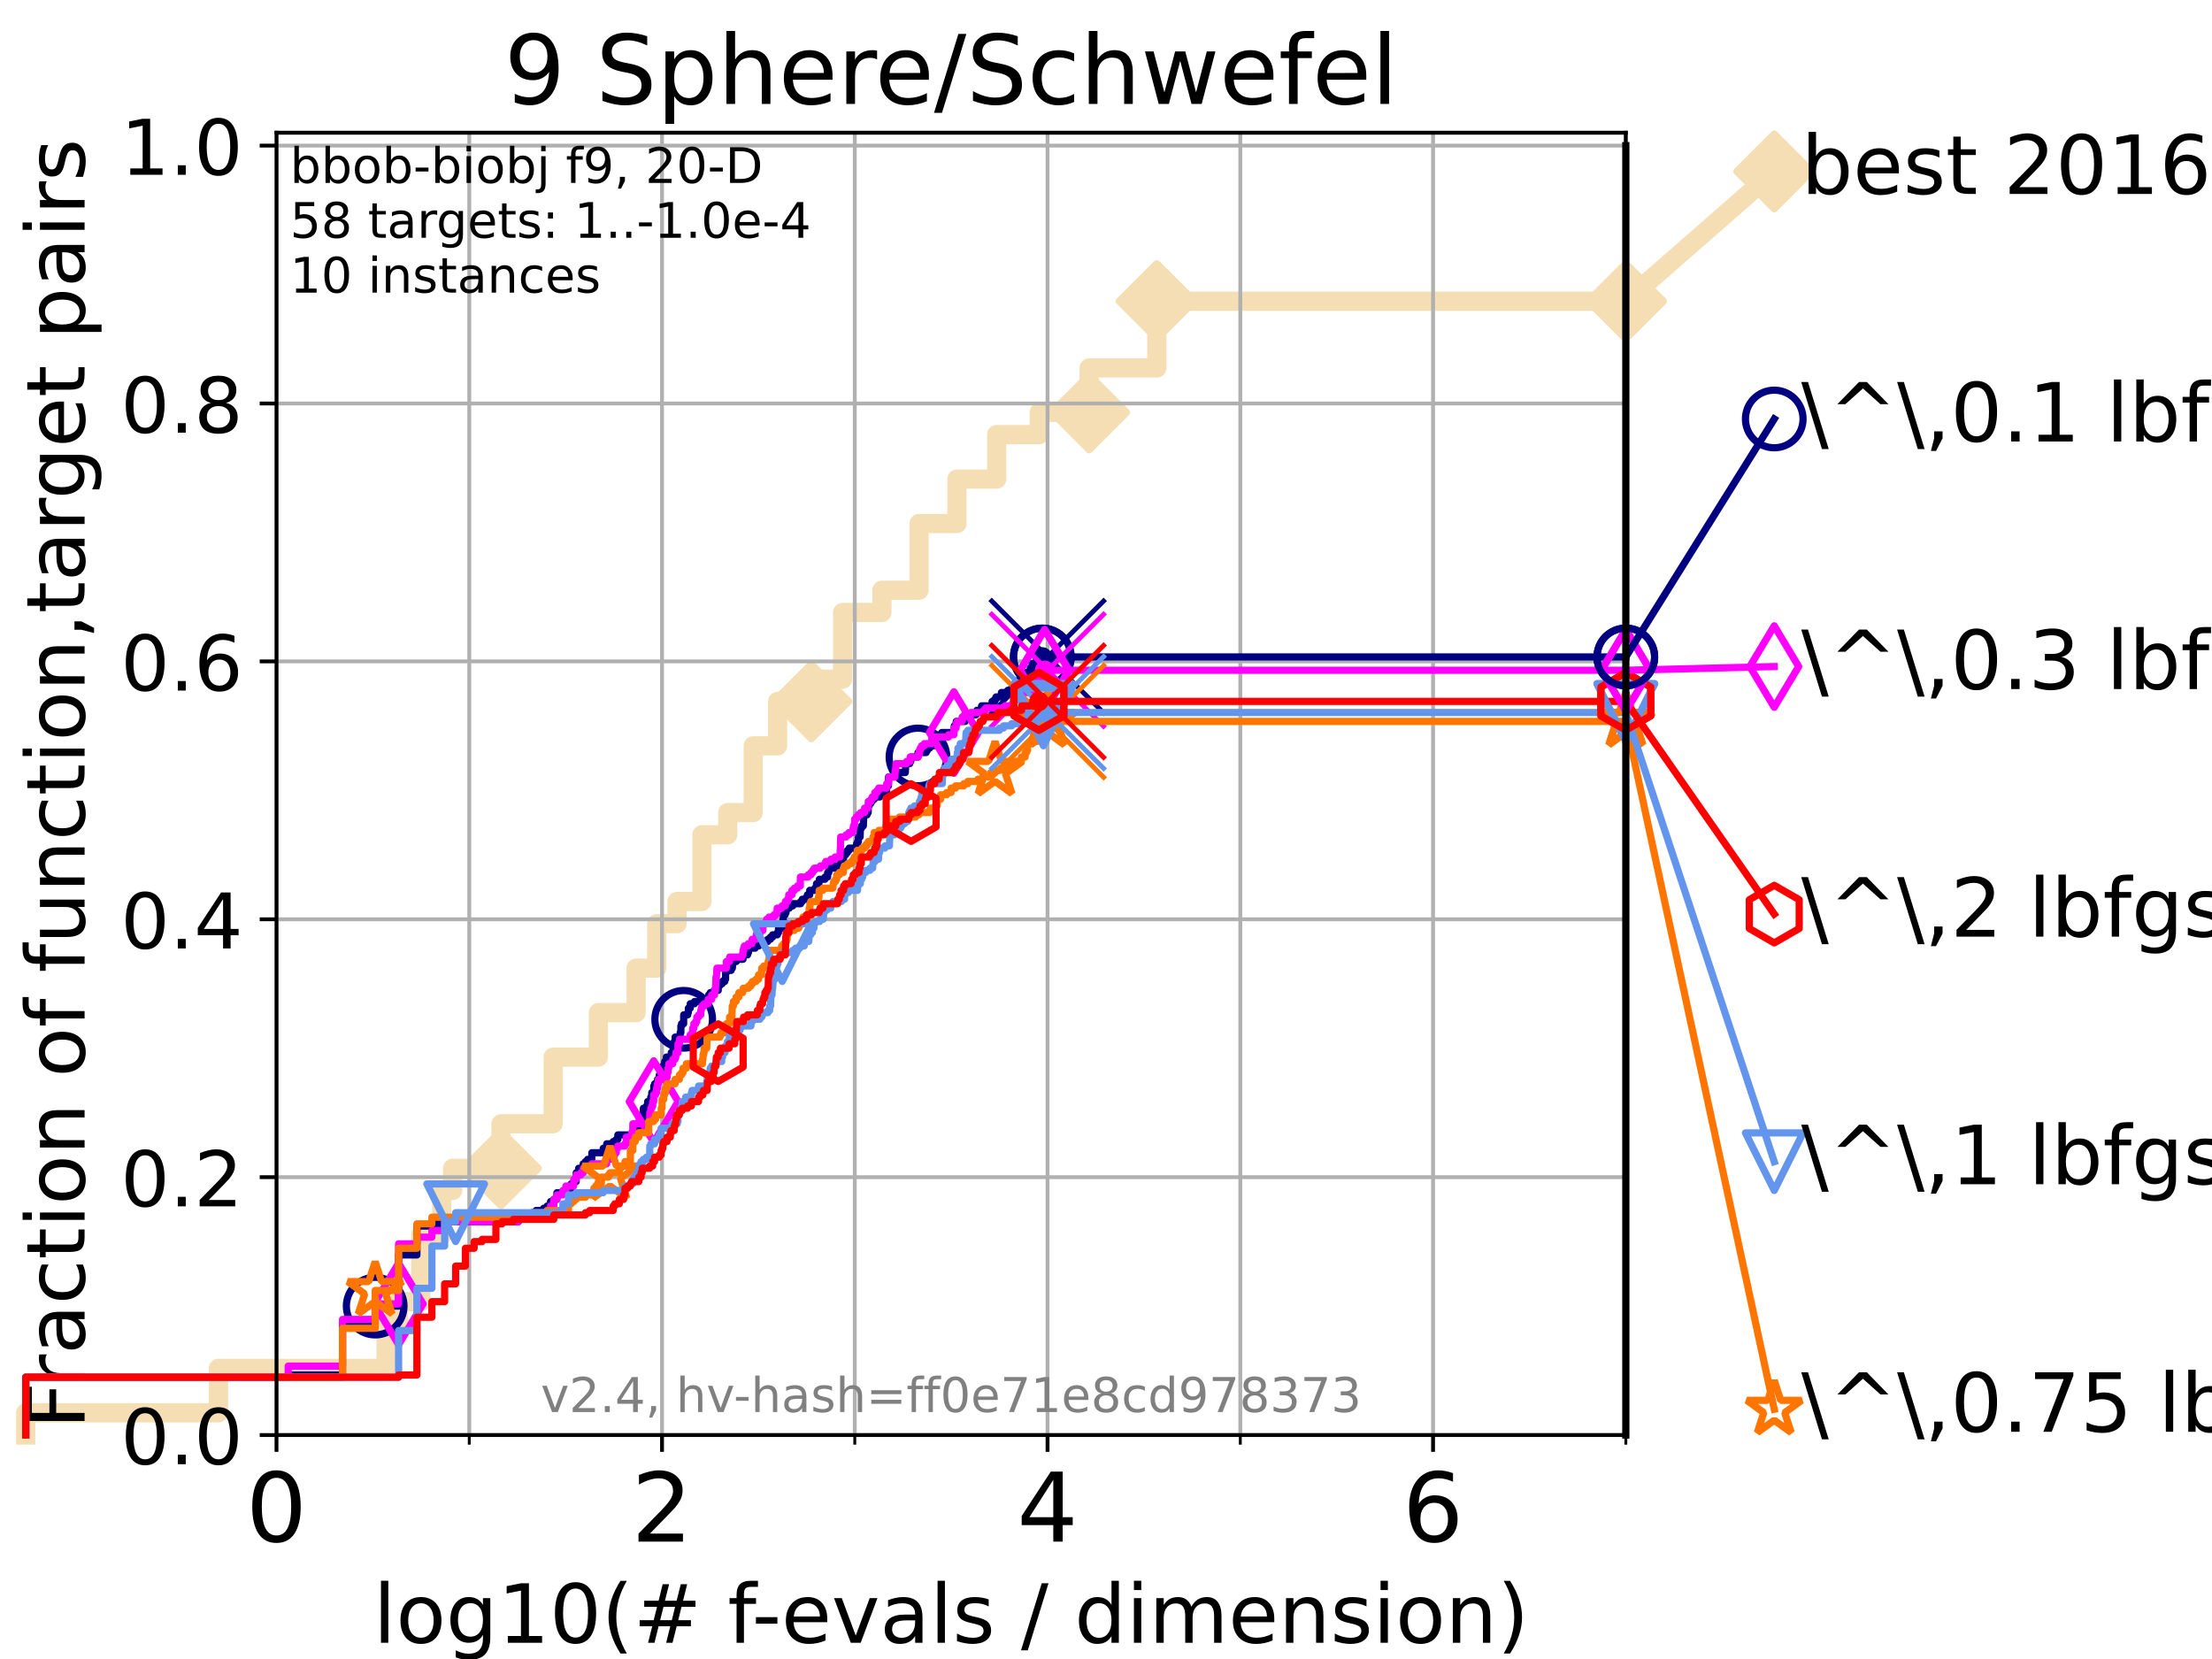 <?xml version="1.0" encoding="utf-8" standalone="no"?>
<!DOCTYPE svg PUBLIC "-//W3C//DTD SVG 1.1//EN"
  "http://www.w3.org/Graphics/SVG/1.1/DTD/svg11.dtd">
<!-- Created with matplotlib (https://matplotlib.org/) -->
<svg height="345.6pt" version="1.1" viewBox="0 0 460.8 345.6" width="460.8pt" xmlns="http://www.w3.org/2000/svg" xmlns:xlink="http://www.w3.org/1999/xlink">
 <defs>
  <style type="text/css">*{stroke-linecap:butt;stroke-linejoin:round;}</style>
 </defs>
 <g id="figure_1">
  <g id="patch_1">
   <path d="M 0 345.6 
L 460.8 345.6 
L 460.8 0 
L 0 0 
z
" style="fill:#ffffff;"/>
  </g>
  <g id="axes_1">
   <g id="patch_2">
    <path d="M 57.6 298.944 
L 338.688 298.944 
L 338.688 27.648 
L 57.6 27.648 
z
" style="fill:#ffffff;"/>
   </g>
   <g id="line2d_1">
    <path d="M 5.357 298.944 
L 5.357 294.313 
L 45.512 294.313 
L 45.512 285.05 
L 80.416 285.05 
L 80.416 275.788 
L 83.037 275.788 
L 83.037 271.157 
L 87.644 271.157 
L 87.644 257.263 
L 92.027 257.263 
L 92.027 248.001 
L 94.295 248.001 
L 94.295 243.37 
L 104.355 243.37 
L 104.355 234.107 
L 115.238 234.107 
L 115.238 220.214 
L 124.651 220.214 
L 124.651 210.951 
L 132.518 210.951 
L 132.518 201.689 
L 136.813 201.689 
L 136.813 192.426 
L 141.032 192.426 
L 141.032 187.795 
L 146.227 187.795 
L 146.227 173.901 
L 151.601 173.901 
L 151.601 169.27 
L 156.906 169.27 
L 156.906 155.377 
L 161.993 155.377 
L 161.993 146.114 
L 169.012 146.114 
L 169.012 141.483 
L 175.53 141.483 
L 175.53 127.589 
L 183.722 127.589 
L 183.722 122.958 
L 191.456 122.958 
L 191.456 109.065 
L 199.353 109.065 
L 199.353 99.802 
L 207.626 99.802 
L 207.626 90.54 
L 216.492 90.54 
L 216.492 85.909 
L 226.896 85.909 
L 226.896 76.646 
L 240.985 76.646 
L 240.985 62.753 
L 338.688 62.753 
" style="fill:none;stroke:#f5deb3;stroke-linecap:square;stroke-width:4;"/>
   </g>
   <g id="line2d_2">
    <defs>
     <path d="M 0 7.778 
L 7.778 0 
L 0 -7.778 
L -7.778 0 
z
" id="m6273856b65" style="stroke:#f5deb3;stroke-linejoin:miter;stroke-width:1.5;"/>
    </defs>
    <g>
     <use style="fill:#f5deb3;stroke:#f5deb3;stroke-linejoin:miter;stroke-width:1.5;" x="104.355" xlink:href="#m6273856b65" y="243.37"/>
     <use style="fill:#f5deb3;stroke:#f5deb3;stroke-linejoin:miter;stroke-width:1.5;" x="169.012" xlink:href="#m6273856b65" y="146.114"/>
     <use style="fill:#f5deb3;stroke:#f5deb3;stroke-linejoin:miter;stroke-width:1.5;" x="226.896" xlink:href="#m6273856b65" y="85.909"/>
     <use style="fill:#f5deb3;stroke:#f5deb3;stroke-linejoin:miter;stroke-width:1.5;" x="240.985" xlink:href="#m6273856b65" y="62.753"/>
     <use style="fill:#f5deb3;stroke:#f5deb3;stroke-linejoin:miter;stroke-width:1.5;" x="240.985" xlink:href="#m6273856b65" y="62.753"/>
     <use style="fill:#f5deb3;stroke:#f5deb3;stroke-linejoin:miter;stroke-width:1.5;" x="338.688" xlink:href="#m6273856b65" y="62.753"/>
    </g>
   </g>
   <g id="line2d_3">
    <path style="fill:none;stroke:#f5deb3;stroke-linecap:square;stroke-width:4;"/>
    <g/>
   </g>
   <g id="line2d_4">
    <path d="M 338.688 62.753 
L 369.608 35.706 
" style="fill:none;stroke:#f5deb3;stroke-linecap:square;stroke-width:4;"/>
    <g>
     <use style="fill:#f5deb3;stroke:#f5deb3;stroke-linejoin:miter;stroke-width:1.5;" x="338.688" xlink:href="#m6273856b65" y="62.753"/>
     <use style="fill:#f5deb3;stroke:#f5deb3;stroke-linejoin:miter;stroke-width:1.5;" x="369.608" xlink:href="#m6273856b65" y="35.706"/>
    </g>
   </g>
   <g id="matplotlib.axis_1">
    <g id="xtick_1">
     <g id="line2d_5">
      <path clip-path="url(#pba6222f97b)" d="M 57.6 298.944 
L 57.6 27.648 
" style="fill:none;stroke:#b0b0b0;stroke-linecap:square;stroke-width:0.8;"/>
     </g>
     <g id="line2d_6">
      <defs>
       <path d="M 0 0 
L 0 3.5 
" id="me71b1fce05" style="stroke:#000000;stroke-width:0.8;"/>
      </defs>
      <g>
       <use style="stroke:#000000;stroke-width:0.8;" x="57.6" xlink:href="#me71b1fce05" y="298.944"/>
      </g>
     </g>
     <g id="text_1">
      <!-- 0 -->
      <g transform="translate(51.237 321.141)scale(0.2 -0.2)">
       <defs>
        <path d="M 31.781 66.406 
Q 24.172 66.406 20.328 58.906 
Q 16.5 51.422 16.5 36.375 
Q 16.5 21.391 20.328 13.891 
Q 24.172 6.391 31.781 6.391 
Q 39.453 6.391 43.281 13.891 
Q 47.125 21.391 47.125 36.375 
Q 47.125 51.422 43.281 58.906 
Q 39.453 66.406 31.781 66.406 
z
M 31.781 74.219 
Q 44.047 74.219 50.516 64.516 
Q 56.984 54.828 56.984 36.375 
Q 56.984 17.969 50.516 8.266 
Q 44.047 -1.422 31.781 -1.422 
Q 19.531 -1.422 13.062 8.266 
Q 6.594 17.969 6.594 36.375 
Q 6.594 54.828 13.062 64.516 
Q 19.531 74.219 31.781 74.219 
z
" id="DejaVuSans-48"/>
       </defs>
       <use xlink:href="#DejaVuSans-48"/>
      </g>
     </g>
    </g>
    <g id="xtick_2">
     <g id="line2d_7">
      <path clip-path="url(#pba6222f97b)" d="M 137.911 298.944 
L 137.911 27.648 
" style="fill:none;stroke:#b0b0b0;stroke-linecap:square;stroke-width:0.8;"/>
     </g>
     <g id="line2d_8">
      <g>
       <use style="stroke:#000000;stroke-width:0.8;" x="137.911" xlink:href="#me71b1fce05" y="298.944"/>
      </g>
     </g>
     <g id="text_2">
      <!-- 2 -->
      <g transform="translate(131.548 321.141)scale(0.2 -0.2)">
       <defs>
        <path d="M 19.188 8.297 
L 53.609 8.297 
L 53.609 0 
L 7.328 0 
L 7.328 8.297 
Q 12.938 14.109 22.625 23.891 
Q 32.328 33.688 34.812 36.531 
Q 39.547 41.844 41.422 45.531 
Q 43.312 49.219 43.312 52.781 
Q 43.312 58.594 39.234 62.25 
Q 35.156 65.922 28.609 65.922 
Q 23.969 65.922 18.812 64.312 
Q 13.672 62.703 7.812 59.422 
L 7.812 69.391 
Q 13.766 71.781 18.938 73 
Q 24.125 74.219 28.422 74.219 
Q 39.75 74.219 46.484 68.547 
Q 53.219 62.891 53.219 53.422 
Q 53.219 48.922 51.531 44.891 
Q 49.859 40.875 45.406 35.406 
Q 44.188 33.984 37.641 27.219 
Q 31.109 20.453 19.188 8.297 
z
" id="DejaVuSans-50"/>
       </defs>
       <use xlink:href="#DejaVuSans-50"/>
      </g>
     </g>
    </g>
    <g id="xtick_3">
     <g id="line2d_9">
      <path clip-path="url(#pba6222f97b)" d="M 218.222 298.944 
L 218.222 27.648 
" style="fill:none;stroke:#b0b0b0;stroke-linecap:square;stroke-width:0.8;"/>
     </g>
     <g id="line2d_10">
      <g>
       <use style="stroke:#000000;stroke-width:0.8;" x="218.222" xlink:href="#me71b1fce05" y="298.944"/>
      </g>
     </g>
     <g id="text_3">
      <!-- 4 -->
      <g transform="translate(211.859 321.141)scale(0.2 -0.2)">
       <defs>
        <path d="M 37.797 64.312 
L 12.891 25.391 
L 37.797 25.391 
z
M 35.203 72.906 
L 47.609 72.906 
L 47.609 25.391 
L 58.016 25.391 
L 58.016 17.188 
L 47.609 17.188 
L 47.609 0 
L 37.797 0 
L 37.797 17.188 
L 4.891 17.188 
L 4.891 26.703 
z
" id="DejaVuSans-52"/>
       </defs>
       <use xlink:href="#DejaVuSans-52"/>
      </g>
     </g>
    </g>
    <g id="xtick_4">
     <g id="line2d_11">
      <path clip-path="url(#pba6222f97b)" d="M 298.533 298.944 
L 298.533 27.648 
" style="fill:none;stroke:#b0b0b0;stroke-linecap:square;stroke-width:0.8;"/>
     </g>
     <g id="line2d_12">
      <g>
       <use style="stroke:#000000;stroke-width:0.8;" x="298.533" xlink:href="#me71b1fce05" y="298.944"/>
      </g>
     </g>
     <g id="text_4">
      <!-- 6 -->
      <g transform="translate(292.17 321.141)scale(0.2 -0.2)">
       <defs>
        <path d="M 33.016 40.375 
Q 26.375 40.375 22.484 35.828 
Q 18.609 31.297 18.609 23.391 
Q 18.609 15.531 22.484 10.953 
Q 26.375 6.391 33.016 6.391 
Q 39.656 6.391 43.531 10.953 
Q 47.406 15.531 47.406 23.391 
Q 47.406 31.297 43.531 35.828 
Q 39.656 40.375 33.016 40.375 
z
M 52.594 71.297 
L 52.594 62.312 
Q 48.875 64.062 45.094 64.984 
Q 41.312 65.922 37.594 65.922 
Q 27.828 65.922 22.672 59.328 
Q 17.531 52.734 16.797 39.406 
Q 19.672 43.656 24.016 45.922 
Q 28.375 48.188 33.594 48.188 
Q 44.578 48.188 50.953 41.516 
Q 57.328 34.859 57.328 23.391 
Q 57.328 12.156 50.688 5.359 
Q 44.047 -1.422 33.016 -1.422 
Q 20.359 -1.422 13.672 8.266 
Q 6.984 17.969 6.984 36.375 
Q 6.984 53.656 15.188 63.938 
Q 23.391 74.219 37.203 74.219 
Q 40.922 74.219 44.703 73.484 
Q 48.484 72.75 52.594 71.297 
z
" id="DejaVuSans-54"/>
       </defs>
       <use xlink:href="#DejaVuSans-54"/>
      </g>
     </g>
    </g>
    <g id="xtick_5">
     <g id="line2d_13">
      <path clip-path="url(#pba6222f97b)" d="M 97.755 298.944 
L 97.755 27.648 
" style="fill:none;stroke:#b0b0b0;stroke-linecap:square;stroke-width:0.8;"/>
     </g>
     <g id="line2d_14">
      <defs>
       <path d="M 0 0 
L 0 2 
" id="m490f9f3178" style="stroke:#000000;stroke-width:0.6;"/>
      </defs>
      <g>
       <use style="stroke:#000000;stroke-width:0.6;" x="97.755" xlink:href="#m490f9f3178" y="298.944"/>
      </g>
     </g>
    </g>
    <g id="xtick_6">
     <g id="line2d_15">
      <path clip-path="url(#pba6222f97b)" d="M 178.066 298.944 
L 178.066 27.648 
" style="fill:none;stroke:#b0b0b0;stroke-linecap:square;stroke-width:0.8;"/>
     </g>
     <g id="line2d_16">
      <g>
       <use style="stroke:#000000;stroke-width:0.6;" x="178.066" xlink:href="#m490f9f3178" y="298.944"/>
      </g>
     </g>
    </g>
    <g id="xtick_7">
     <g id="line2d_17">
      <path clip-path="url(#pba6222f97b)" d="M 258.377 298.944 
L 258.377 27.648 
" style="fill:none;stroke:#b0b0b0;stroke-linecap:square;stroke-width:0.8;"/>
     </g>
     <g id="line2d_18">
      <g>
       <use style="stroke:#000000;stroke-width:0.6;" x="258.377" xlink:href="#m490f9f3178" y="298.944"/>
      </g>
     </g>
    </g>
    <g id="xtick_8">
     <g id="line2d_19">
      <path clip-path="url(#pba6222f97b)" d="M 338.688 298.944 
L 338.688 27.648 
" style="fill:none;stroke:#b0b0b0;stroke-linecap:square;stroke-width:0.8;"/>
     </g>
     <g id="line2d_20">
      <g>
       <use style="stroke:#000000;stroke-width:0.6;" x="338.688" xlink:href="#m490f9f3178" y="298.944"/>
      </g>
     </g>
    </g>
    <g id="text_5">
     <!-- log10(# f-evals / dimension) -->
     <g transform="translate(77.764 342.218)scale(0.17 -0.17)">
      <defs>
       <path d="M 9.422 75.984 
L 18.406 75.984 
L 18.406 0 
L 9.422 0 
z
" id="DejaVuSans-108"/>
       <path d="M 30.609 48.391 
Q 23.391 48.391 19.188 42.75 
Q 14.984 37.109 14.984 27.297 
Q 14.984 17.484 19.156 11.844 
Q 23.344 6.203 30.609 6.203 
Q 37.797 6.203 41.984 11.859 
Q 46.188 17.531 46.188 27.297 
Q 46.188 37.016 41.984 42.703 
Q 37.797 48.391 30.609 48.391 
z
M 30.609 56 
Q 42.328 56 49.016 48.375 
Q 55.719 40.766 55.719 27.297 
Q 55.719 13.875 49.016 6.219 
Q 42.328 -1.422 30.609 -1.422 
Q 18.844 -1.422 12.172 6.219 
Q 5.516 13.875 5.516 27.297 
Q 5.516 40.766 12.172 48.375 
Q 18.844 56 30.609 56 
z
" id="DejaVuSans-111"/>
       <path d="M 45.406 27.984 
Q 45.406 37.75 41.375 43.109 
Q 37.359 48.484 30.078 48.484 
Q 22.859 48.484 18.828 43.109 
Q 14.797 37.75 14.797 27.984 
Q 14.797 18.266 18.828 12.891 
Q 22.859 7.516 30.078 7.516 
Q 37.359 7.516 41.375 12.891 
Q 45.406 18.266 45.406 27.984 
z
M 54.391 6.781 
Q 54.391 -7.172 48.188 -13.984 
Q 42 -20.797 29.203 -20.797 
Q 24.469 -20.797 20.266 -20.094 
Q 16.062 -19.391 12.109 -17.922 
L 12.109 -9.188 
Q 16.062 -11.328 19.922 -12.344 
Q 23.781 -13.375 27.781 -13.375 
Q 36.625 -13.375 41.016 -8.766 
Q 45.406 -4.156 45.406 5.172 
L 45.406 9.625 
Q 42.625 4.781 38.281 2.391 
Q 33.938 0 27.875 0 
Q 17.828 0 11.672 7.656 
Q 5.516 15.328 5.516 27.984 
Q 5.516 40.672 11.672 48.328 
Q 17.828 56 27.875 56 
Q 33.938 56 38.281 53.609 
Q 42.625 51.219 45.406 46.391 
L 45.406 54.688 
L 54.391 54.688 
z
" id="DejaVuSans-103"/>
       <path d="M 12.406 8.297 
L 28.516 8.297 
L 28.516 63.922 
L 10.984 60.406 
L 10.984 69.391 
L 28.422 72.906 
L 38.281 72.906 
L 38.281 8.297 
L 54.391 8.297 
L 54.391 0 
L 12.406 0 
z
" id="DejaVuSans-49"/>
       <path d="M 31 75.875 
Q 24.469 64.656 21.281 53.656 
Q 18.109 42.672 18.109 31.391 
Q 18.109 20.125 21.312 9.062 
Q 24.516 -2 31 -13.188 
L 23.188 -13.188 
Q 15.875 -1.703 12.234 9.375 
Q 8.594 20.453 8.594 31.391 
Q 8.594 42.281 12.203 53.312 
Q 15.828 64.359 23.188 75.875 
z
" id="DejaVuSans-40"/>
       <path d="M 51.125 44 
L 36.922 44 
L 32.812 27.688 
L 47.125 27.688 
z
M 43.797 71.781 
L 38.719 51.516 
L 52.984 51.516 
L 58.109 71.781 
L 65.922 71.781 
L 60.891 51.516 
L 76.125 51.516 
L 76.125 44 
L 58.984 44 
L 54.984 27.688 
L 70.516 27.688 
L 70.516 20.219 
L 53.078 20.219 
L 48 0 
L 40.188 0 
L 45.219 20.219 
L 30.906 20.219 
L 25.875 0 
L 18.016 0 
L 23.094 20.219 
L 7.719 20.219 
L 7.719 27.688 
L 24.906 27.688 
L 29 44 
L 13.281 44 
L 13.281 51.516 
L 30.906 51.516 
L 35.891 71.781 
z
" id="DejaVuSans-35"/>
       <path id="DejaVuSans-32"/>
       <path d="M 37.109 75.984 
L 37.109 68.5 
L 28.516 68.5 
Q 23.688 68.5 21.797 66.547 
Q 19.922 64.594 19.922 59.516 
L 19.922 54.688 
L 34.719 54.688 
L 34.719 47.703 
L 19.922 47.703 
L 19.922 0 
L 10.891 0 
L 10.891 47.703 
L 2.297 47.703 
L 2.297 54.688 
L 10.891 54.688 
L 10.891 58.5 
Q 10.891 67.625 15.141 71.797 
Q 19.391 75.984 28.609 75.984 
z
" id="DejaVuSans-102"/>
       <path d="M 4.891 31.391 
L 31.203 31.391 
L 31.203 23.391 
L 4.891 23.391 
z
" id="DejaVuSans-45"/>
       <path d="M 56.203 29.594 
L 56.203 25.203 
L 14.891 25.203 
Q 15.484 15.922 20.484 11.062 
Q 25.484 6.203 34.422 6.203 
Q 39.594 6.203 44.453 7.469 
Q 49.312 8.734 54.109 11.281 
L 54.109 2.781 
Q 49.266 0.734 44.188 -0.344 
Q 39.109 -1.422 33.891 -1.422 
Q 20.797 -1.422 13.156 6.188 
Q 5.516 13.812 5.516 26.812 
Q 5.516 40.234 12.766 48.109 
Q 20.016 56 32.328 56 
Q 43.359 56 49.781 48.891 
Q 56.203 41.797 56.203 29.594 
z
M 47.219 32.234 
Q 47.125 39.594 43.094 43.984 
Q 39.062 48.391 32.422 48.391 
Q 24.906 48.391 20.391 44.141 
Q 15.875 39.891 15.188 32.172 
z
" id="DejaVuSans-101"/>
       <path d="M 2.984 54.688 
L 12.5 54.688 
L 29.594 8.797 
L 46.688 54.688 
L 56.203 54.688 
L 35.688 0 
L 23.484 0 
z
" id="DejaVuSans-118"/>
       <path d="M 34.281 27.484 
Q 23.391 27.484 19.188 25 
Q 14.984 22.516 14.984 16.5 
Q 14.984 11.719 18.141 8.906 
Q 21.297 6.109 26.703 6.109 
Q 34.188 6.109 38.703 11.406 
Q 43.219 16.703 43.219 25.484 
L 43.219 27.484 
z
M 52.203 31.203 
L 52.203 0 
L 43.219 0 
L 43.219 8.297 
Q 40.141 3.328 35.547 0.953 
Q 30.953 -1.422 24.312 -1.422 
Q 15.922 -1.422 10.953 3.297 
Q 6 8.016 6 15.922 
Q 6 25.141 12.172 29.828 
Q 18.359 34.516 30.609 34.516 
L 43.219 34.516 
L 43.219 35.406 
Q 43.219 41.609 39.141 45 
Q 35.062 48.391 27.688 48.391 
Q 23 48.391 18.547 47.266 
Q 14.109 46.141 10.016 43.891 
L 10.016 52.203 
Q 14.938 54.109 19.578 55.047 
Q 24.219 56 28.609 56 
Q 40.484 56 46.344 49.844 
Q 52.203 43.703 52.203 31.203 
z
" id="DejaVuSans-97"/>
       <path d="M 44.281 53.078 
L 44.281 44.578 
Q 40.484 46.531 36.375 47.5 
Q 32.281 48.484 27.875 48.484 
Q 21.188 48.484 17.844 46.438 
Q 14.5 44.391 14.5 40.281 
Q 14.5 37.156 16.891 35.375 
Q 19.281 33.594 26.516 31.984 
L 29.594 31.297 
Q 39.156 29.25 43.188 25.516 
Q 47.219 21.781 47.219 15.094 
Q 47.219 7.469 41.188 3.016 
Q 35.156 -1.422 24.609 -1.422 
Q 20.219 -1.422 15.453 -0.562 
Q 10.688 0.297 5.422 2 
L 5.422 11.281 
Q 10.406 8.688 15.234 7.391 
Q 20.062 6.109 24.812 6.109 
Q 31.156 6.109 34.562 8.281 
Q 37.984 10.453 37.984 14.406 
Q 37.984 18.062 35.516 20.016 
Q 33.062 21.969 24.703 23.781 
L 21.578 24.516 
Q 13.234 26.266 9.516 29.906 
Q 5.812 33.547 5.812 39.891 
Q 5.812 47.609 11.281 51.797 
Q 16.75 56 26.812 56 
Q 31.781 56 36.172 55.266 
Q 40.578 54.547 44.281 53.078 
z
" id="DejaVuSans-115"/>
       <path d="M 25.391 72.906 
L 33.688 72.906 
L 8.297 -9.281 
L 0 -9.281 
z
" id="DejaVuSans-47"/>
       <path d="M 45.406 46.391 
L 45.406 75.984 
L 54.391 75.984 
L 54.391 0 
L 45.406 0 
L 45.406 8.203 
Q 42.578 3.328 38.25 0.953 
Q 33.938 -1.422 27.875 -1.422 
Q 17.969 -1.422 11.734 6.484 
Q 5.516 14.406 5.516 27.297 
Q 5.516 40.188 11.734 48.094 
Q 17.969 56 27.875 56 
Q 33.938 56 38.25 53.625 
Q 42.578 51.266 45.406 46.391 
z
M 14.797 27.297 
Q 14.797 17.391 18.875 11.75 
Q 22.953 6.109 30.078 6.109 
Q 37.203 6.109 41.297 11.75 
Q 45.406 17.391 45.406 27.297 
Q 45.406 37.203 41.297 42.844 
Q 37.203 48.484 30.078 48.484 
Q 22.953 48.484 18.875 42.844 
Q 14.797 37.203 14.797 27.297 
z
" id="DejaVuSans-100"/>
       <path d="M 9.422 54.688 
L 18.406 54.688 
L 18.406 0 
L 9.422 0 
z
M 9.422 75.984 
L 18.406 75.984 
L 18.406 64.594 
L 9.422 64.594 
z
" id="DejaVuSans-105"/>
       <path d="M 52 44.188 
Q 55.375 50.25 60.062 53.125 
Q 64.75 56 71.094 56 
Q 79.641 56 84.281 50.016 
Q 88.922 44.047 88.922 33.016 
L 88.922 0 
L 79.891 0 
L 79.891 32.719 
Q 79.891 40.578 77.094 44.375 
Q 74.312 48.188 68.609 48.188 
Q 61.625 48.188 57.562 43.547 
Q 53.516 38.922 53.516 30.906 
L 53.516 0 
L 44.484 0 
L 44.484 32.719 
Q 44.484 40.625 41.703 44.406 
Q 38.922 48.188 33.109 48.188 
Q 26.219 48.188 22.156 43.531 
Q 18.109 38.875 18.109 30.906 
L 18.109 0 
L 9.078 0 
L 9.078 54.688 
L 18.109 54.688 
L 18.109 46.188 
Q 21.188 51.219 25.484 53.609 
Q 29.781 56 35.688 56 
Q 41.656 56 45.828 52.969 
Q 50 49.953 52 44.188 
z
" id="DejaVuSans-109"/>
       <path d="M 54.891 33.016 
L 54.891 0 
L 45.906 0 
L 45.906 32.719 
Q 45.906 40.484 42.875 44.328 
Q 39.844 48.188 33.797 48.188 
Q 26.516 48.188 22.312 43.547 
Q 18.109 38.922 18.109 30.906 
L 18.109 0 
L 9.078 0 
L 9.078 54.688 
L 18.109 54.688 
L 18.109 46.188 
Q 21.344 51.125 25.703 53.562 
Q 30.078 56 35.797 56 
Q 45.219 56 50.047 50.172 
Q 54.891 44.344 54.891 33.016 
z
" id="DejaVuSans-110"/>
       <path d="M 8.016 75.875 
L 15.828 75.875 
Q 23.141 64.359 26.781 53.312 
Q 30.422 42.281 30.422 31.391 
Q 30.422 20.453 26.781 9.375 
Q 23.141 -1.703 15.828 -13.188 
L 8.016 -13.188 
Q 14.5 -2 17.703 9.062 
Q 20.906 20.125 20.906 31.391 
Q 20.906 42.672 17.703 53.656 
Q 14.5 64.656 8.016 75.875 
z
" id="DejaVuSans-41"/>
      </defs>
      <use xlink:href="#DejaVuSans-108"/>
      <use x="27.783" xlink:href="#DejaVuSans-111"/>
      <use x="88.965" xlink:href="#DejaVuSans-103"/>
      <use x="152.441" xlink:href="#DejaVuSans-49"/>
      <use x="216.064" xlink:href="#DejaVuSans-48"/>
      <use x="279.688" xlink:href="#DejaVuSans-40"/>
      <use x="318.701" xlink:href="#DejaVuSans-35"/>
      <use x="402.49" xlink:href="#DejaVuSans-32"/>
      <use x="434.277" xlink:href="#DejaVuSans-102"/>
      <use x="463.982" xlink:href="#DejaVuSans-45"/>
      <use x="500.066" xlink:href="#DejaVuSans-101"/>
      <use x="561.59" xlink:href="#DejaVuSans-118"/>
      <use x="620.77" xlink:href="#DejaVuSans-97"/>
      <use x="682.049" xlink:href="#DejaVuSans-108"/>
      <use x="709.832" xlink:href="#DejaVuSans-115"/>
      <use x="761.932" xlink:href="#DejaVuSans-32"/>
      <use x="793.719" xlink:href="#DejaVuSans-47"/>
      <use x="827.41" xlink:href="#DejaVuSans-32"/>
      <use x="859.197" xlink:href="#DejaVuSans-100"/>
      <use x="922.674" xlink:href="#DejaVuSans-105"/>
      <use x="950.457" xlink:href="#DejaVuSans-109"/>
      <use x="1047.869" xlink:href="#DejaVuSans-101"/>
      <use x="1109.393" xlink:href="#DejaVuSans-110"/>
      <use x="1172.771" xlink:href="#DejaVuSans-115"/>
      <use x="1224.871" xlink:href="#DejaVuSans-105"/>
      <use x="1252.654" xlink:href="#DejaVuSans-111"/>
      <use x="1313.836" xlink:href="#DejaVuSans-110"/>
      <use x="1377.215" xlink:href="#DejaVuSans-41"/>
     </g>
    </g>
   </g>
   <g id="matplotlib.axis_2">
    <g id="ytick_1">
     <g id="line2d_21">
      <path clip-path="url(#pba6222f97b)" d="M 57.6 298.944 
L 338.688 298.944 
" style="fill:none;stroke:#b0b0b0;stroke-linecap:square;stroke-width:0.8;"/>
     </g>
     <g id="line2d_22">
      <defs>
       <path d="M 0 0 
L -3.5 0 
" id="mac43fed658" style="stroke:#000000;stroke-width:0.8;"/>
      </defs>
      <g>
       <use style="stroke:#000000;stroke-width:0.8;" x="57.6" xlink:href="#mac43fed658" y="298.944"/>
      </g>
     </g>
     <g id="text_6">
      <!-- 0.0 -->
      <g transform="translate(25.155 305.023)scale(0.16 -0.16)">
       <defs>
        <path d="M 10.688 12.406 
L 21 12.406 
L 21 0 
L 10.688 0 
z
" id="DejaVuSans-46"/>
       </defs>
       <use xlink:href="#DejaVuSans-48"/>
       <use x="63.623" xlink:href="#DejaVuSans-46"/>
       <use x="95.41" xlink:href="#DejaVuSans-48"/>
      </g>
     </g>
    </g>
    <g id="ytick_2">
     <g id="line2d_23">
      <path clip-path="url(#pba6222f97b)" d="M 57.6 245.222 
L 338.688 245.222 
" style="fill:none;stroke:#b0b0b0;stroke-linecap:square;stroke-width:0.8;"/>
     </g>
     <g id="line2d_24">
      <g>
       <use style="stroke:#000000;stroke-width:0.8;" x="57.6" xlink:href="#mac43fed658" y="245.222"/>
      </g>
     </g>
     <g id="text_7">
      <!-- 0.2 -->
      <g transform="translate(25.155 251.301)scale(0.16 -0.16)">
       <use xlink:href="#DejaVuSans-48"/>
       <use x="63.623" xlink:href="#DejaVuSans-46"/>
       <use x="95.41" xlink:href="#DejaVuSans-50"/>
      </g>
     </g>
    </g>
    <g id="ytick_3">
     <g id="line2d_25">
      <path clip-path="url(#pba6222f97b)" d="M 57.6 191.5 
L 338.688 191.5 
" style="fill:none;stroke:#b0b0b0;stroke-linecap:square;stroke-width:0.8;"/>
     </g>
     <g id="line2d_26">
      <g>
       <use style="stroke:#000000;stroke-width:0.8;" x="57.6" xlink:href="#mac43fed658" y="191.5"/>
      </g>
     </g>
     <g id="text_8">
      <!-- 0.4 -->
      <g transform="translate(25.155 197.579)scale(0.16 -0.16)">
       <use xlink:href="#DejaVuSans-48"/>
       <use x="63.623" xlink:href="#DejaVuSans-46"/>
       <use x="95.41" xlink:href="#DejaVuSans-52"/>
      </g>
     </g>
    </g>
    <g id="ytick_4">
     <g id="line2d_27">
      <path clip-path="url(#pba6222f97b)" d="M 57.6 137.778 
L 338.688 137.778 
" style="fill:none;stroke:#b0b0b0;stroke-linecap:square;stroke-width:0.8;"/>
     </g>
     <g id="line2d_28">
      <g>
       <use style="stroke:#000000;stroke-width:0.8;" x="57.6" xlink:href="#mac43fed658" y="137.778"/>
      </g>
     </g>
     <g id="text_9">
      <!-- 0.6 -->
      <g transform="translate(25.155 143.857)scale(0.16 -0.16)">
       <use xlink:href="#DejaVuSans-48"/>
       <use x="63.623" xlink:href="#DejaVuSans-46"/>
       <use x="95.41" xlink:href="#DejaVuSans-54"/>
      </g>
     </g>
    </g>
    <g id="ytick_5">
     <g id="line2d_29">
      <path clip-path="url(#pba6222f97b)" d="M 57.6 84.056 
L 338.688 84.056 
" style="fill:none;stroke:#b0b0b0;stroke-linecap:square;stroke-width:0.8;"/>
     </g>
     <g id="line2d_30">
      <g>
       <use style="stroke:#000000;stroke-width:0.8;" x="57.6" xlink:href="#mac43fed658" y="84.056"/>
      </g>
     </g>
     <g id="text_10">
      <!-- 0.8 -->
      <g transform="translate(25.155 90.135)scale(0.16 -0.16)">
       <defs>
        <path d="M 31.781 34.625 
Q 24.75 34.625 20.719 30.859 
Q 16.703 27.094 16.703 20.516 
Q 16.703 13.922 20.719 10.156 
Q 24.75 6.391 31.781 6.391 
Q 38.812 6.391 42.859 10.172 
Q 46.922 13.969 46.922 20.516 
Q 46.922 27.094 42.891 30.859 
Q 38.875 34.625 31.781 34.625 
z
M 21.922 38.812 
Q 15.578 40.375 12.031 44.719 
Q 8.5 49.078 8.5 55.328 
Q 8.5 64.062 14.719 69.141 
Q 20.953 74.219 31.781 74.219 
Q 42.672 74.219 48.875 69.141 
Q 55.078 64.062 55.078 55.328 
Q 55.078 49.078 51.531 44.719 
Q 48 40.375 41.703 38.812 
Q 48.828 37.156 52.797 32.312 
Q 56.781 27.484 56.781 20.516 
Q 56.781 9.906 50.312 4.234 
Q 43.844 -1.422 31.781 -1.422 
Q 19.734 -1.422 13.25 4.234 
Q 6.781 9.906 6.781 20.516 
Q 6.781 27.484 10.781 32.312 
Q 14.797 37.156 21.922 38.812 
z
M 18.312 54.391 
Q 18.312 48.734 21.844 45.562 
Q 25.391 42.391 31.781 42.391 
Q 38.141 42.391 41.719 45.562 
Q 45.312 48.734 45.312 54.391 
Q 45.312 60.062 41.719 63.234 
Q 38.141 66.406 31.781 66.406 
Q 25.391 66.406 21.844 63.234 
Q 18.312 60.062 18.312 54.391 
z
" id="DejaVuSans-56"/>
       </defs>
       <use xlink:href="#DejaVuSans-48"/>
       <use x="63.623" xlink:href="#DejaVuSans-46"/>
       <use x="95.41" xlink:href="#DejaVuSans-56"/>
      </g>
     </g>
    </g>
    <g id="ytick_6">
     <g id="line2d_31">
      <path clip-path="url(#pba6222f97b)" d="M 57.6 30.334 
L 338.688 30.334 
" style="fill:none;stroke:#b0b0b0;stroke-linecap:square;stroke-width:0.8;"/>
     </g>
     <g id="line2d_32">
      <g>
       <use style="stroke:#000000;stroke-width:0.8;" x="57.6" xlink:href="#mac43fed658" y="30.334"/>
      </g>
     </g>
     <g id="text_11">
      <!-- 1.0 -->
      <g transform="translate(25.155 36.413)scale(0.16 -0.16)">
       <use xlink:href="#DejaVuSans-49"/>
       <use x="63.623" xlink:href="#DejaVuSans-46"/>
       <use x="95.41" xlink:href="#DejaVuSans-48"/>
      </g>
     </g>
    </g>
    <g id="text_12">
     <!-- Fraction of function,target pairs -->
     <g transform="translate(17.62 297.681)rotate(-90)scale(0.17 -0.17)">
      <defs>
       <path d="M 9.812 72.906 
L 51.703 72.906 
L 51.703 64.594 
L 19.672 64.594 
L 19.672 43.109 
L 48.578 43.109 
L 48.578 34.812 
L 19.672 34.812 
L 19.672 0 
L 9.812 0 
z
" id="DejaVuSans-70"/>
       <path d="M 41.109 46.297 
Q 39.594 47.172 37.812 47.578 
Q 36.031 48 33.891 48 
Q 26.266 48 22.188 43.047 
Q 18.109 38.094 18.109 28.812 
L 18.109 0 
L 9.078 0 
L 9.078 54.688 
L 18.109 54.688 
L 18.109 46.188 
Q 20.953 51.172 25.484 53.578 
Q 30.031 56 36.531 56 
Q 37.453 56 38.578 55.875 
Q 39.703 55.766 41.062 55.516 
z
" id="DejaVuSans-114"/>
       <path d="M 48.781 52.594 
L 48.781 44.188 
Q 44.969 46.297 41.141 47.344 
Q 37.312 48.391 33.406 48.391 
Q 24.656 48.391 19.812 42.844 
Q 14.984 37.312 14.984 27.297 
Q 14.984 17.281 19.812 11.734 
Q 24.656 6.203 33.406 6.203 
Q 37.312 6.203 41.141 7.25 
Q 44.969 8.297 48.781 10.406 
L 48.781 2.094 
Q 45.016 0.344 40.984 -0.531 
Q 36.969 -1.422 32.422 -1.422 
Q 20.062 -1.422 12.781 6.344 
Q 5.516 14.109 5.516 27.297 
Q 5.516 40.672 12.859 48.328 
Q 20.219 56 33.016 56 
Q 37.156 56 41.109 55.141 
Q 45.062 54.297 48.781 52.594 
z
" id="DejaVuSans-99"/>
       <path d="M 18.312 70.219 
L 18.312 54.688 
L 36.812 54.688 
L 36.812 47.703 
L 18.312 47.703 
L 18.312 18.016 
Q 18.312 11.328 20.141 9.422 
Q 21.969 7.516 27.594 7.516 
L 36.812 7.516 
L 36.812 0 
L 27.594 0 
Q 17.188 0 13.234 3.875 
Q 9.281 7.766 9.281 18.016 
L 9.281 47.703 
L 2.688 47.703 
L 2.688 54.688 
L 9.281 54.688 
L 9.281 70.219 
z
" id="DejaVuSans-116"/>
       <path d="M 8.5 21.578 
L 8.5 54.688 
L 17.484 54.688 
L 17.484 21.922 
Q 17.484 14.156 20.5 10.266 
Q 23.531 6.391 29.594 6.391 
Q 36.859 6.391 41.078 11.031 
Q 45.312 15.672 45.312 23.688 
L 45.312 54.688 
L 54.297 54.688 
L 54.297 0 
L 45.312 0 
L 45.312 8.406 
Q 42.047 3.422 37.719 1 
Q 33.406 -1.422 27.688 -1.422 
Q 18.266 -1.422 13.375 4.438 
Q 8.5 10.297 8.5 21.578 
z
M 31.109 56 
z
" id="DejaVuSans-117"/>
       <path d="M 11.719 12.406 
L 22.016 12.406 
L 22.016 4 
L 14.016 -11.625 
L 7.719 -11.625 
L 11.719 4 
z
" id="DejaVuSans-44"/>
       <path d="M 18.109 8.203 
L 18.109 -20.797 
L 9.078 -20.797 
L 9.078 54.688 
L 18.109 54.688 
L 18.109 46.391 
Q 20.953 51.266 25.266 53.625 
Q 29.594 56 35.594 56 
Q 45.562 56 51.781 48.094 
Q 58.016 40.188 58.016 27.297 
Q 58.016 14.406 51.781 6.484 
Q 45.562 -1.422 35.594 -1.422 
Q 29.594 -1.422 25.266 0.953 
Q 20.953 3.328 18.109 8.203 
z
M 48.688 27.297 
Q 48.688 37.203 44.609 42.844 
Q 40.531 48.484 33.406 48.484 
Q 26.266 48.484 22.188 42.844 
Q 18.109 37.203 18.109 27.297 
Q 18.109 17.391 22.188 11.75 
Q 26.266 6.109 33.406 6.109 
Q 40.531 6.109 44.609 11.75 
Q 48.688 17.391 48.688 27.297 
z
" id="DejaVuSans-112"/>
      </defs>
      <use xlink:href="#DejaVuSans-70"/>
      <use x="50.27" xlink:href="#DejaVuSans-114"/>
      <use x="91.383" xlink:href="#DejaVuSans-97"/>
      <use x="152.662" xlink:href="#DejaVuSans-99"/>
      <use x="207.643" xlink:href="#DejaVuSans-116"/>
      <use x="246.852" xlink:href="#DejaVuSans-105"/>
      <use x="274.635" xlink:href="#DejaVuSans-111"/>
      <use x="335.816" xlink:href="#DejaVuSans-110"/>
      <use x="399.195" xlink:href="#DejaVuSans-32"/>
      <use x="430.982" xlink:href="#DejaVuSans-111"/>
      <use x="492.164" xlink:href="#DejaVuSans-102"/>
      <use x="527.369" xlink:href="#DejaVuSans-32"/>
      <use x="559.156" xlink:href="#DejaVuSans-102"/>
      <use x="594.361" xlink:href="#DejaVuSans-117"/>
      <use x="657.74" xlink:href="#DejaVuSans-110"/>
      <use x="721.119" xlink:href="#DejaVuSans-99"/>
      <use x="776.1" xlink:href="#DejaVuSans-116"/>
      <use x="815.309" xlink:href="#DejaVuSans-105"/>
      <use x="843.092" xlink:href="#DejaVuSans-111"/>
      <use x="904.273" xlink:href="#DejaVuSans-110"/>
      <use x="967.652" xlink:href="#DejaVuSans-44"/>
      <use x="999.439" xlink:href="#DejaVuSans-116"/>
      <use x="1038.648" xlink:href="#DejaVuSans-97"/>
      <use x="1099.928" xlink:href="#DejaVuSans-114"/>
      <use x="1139.291" xlink:href="#DejaVuSans-103"/>
      <use x="1202.768" xlink:href="#DejaVuSans-101"/>
      <use x="1264.291" xlink:href="#DejaVuSans-116"/>
      <use x="1303.5" xlink:href="#DejaVuSans-32"/>
      <use x="1335.287" xlink:href="#DejaVuSans-112"/>
      <use x="1398.764" xlink:href="#DejaVuSans-97"/>
      <use x="1460.043" xlink:href="#DejaVuSans-105"/>
      <use x="1487.826" xlink:href="#DejaVuSans-114"/>
      <use x="1528.939" xlink:href="#DejaVuSans-115"/>
     </g>
    </g>
   </g>
   <g id="line2d_33">
    <defs>
     <path d="M 0 1.5 
C 0.398 1.5 0.779 1.342 1.061 1.061 
C 1.342 0.779 1.5 0.398 1.5 0 
C 1.5 -0.398 1.342 -0.779 1.061 -1.061 
C 0.779 -1.342 0.398 -1.5 0 -1.5 
C -0.398 -1.5 -0.779 -1.342 -1.061 -1.061 
C -1.342 -0.779 -1.5 -0.398 -1.5 0 
C -1.5 0.398 -1.342 0.779 -1.061 1.061 
C -0.779 1.342 -0.398 1.5 0 1.5 
z
" id="m29e4fbcbc9" style="stroke:#f5deb3;"/>
    </defs>
    <g>
     <use style="fill:#f5deb3;stroke:#f5deb3;" x="240.985" xlink:href="#m29e4fbcbc9" y="62.753"/>
     <use style="fill:#f5deb3;stroke:#f5deb3;" x="240.985" xlink:href="#m29e4fbcbc9" y="62.753"/>
    </g>
   </g>
   <g id="line2d_34">
    <defs>
     <path d="M 0 1.5 
C 0.398 1.5 0.779 1.342 1.061 1.061 
C 1.342 0.779 1.5 0.398 1.5 0 
C 1.5 -0.398 1.342 -0.779 1.061 -1.061 
C 0.779 -1.342 0.398 -1.5 0 -1.5 
C -0.398 -1.5 -0.779 -1.342 -1.061 -1.061 
C -1.342 -0.779 -1.5 -0.398 -1.5 0 
C -1.5 0.398 -1.342 0.779 -1.061 1.061 
C -0.779 1.342 -0.398 1.5 0 1.5 
z
" id="mef6687830d" style="stroke:#000080;"/>
    </defs>
    <g>
     <use style="fill:#000080;stroke:#000080;" x="217.13" xlink:href="#mef6687830d" y="136.852"/>
     <use style="fill:#000080;stroke:#000080;" x="217.13" xlink:href="#mef6687830d" y="136.852"/>
    </g>
   </g>
   <g id="line2d_35">
    <path d="M 5.357 298.944 
L 5.357 286.903 
L 60.037 286.903 
L 60.037 286.44 
L 71.35 286.44 
L 71.35 276.251 
L 78.155 276.251 
L 78.155 272.083 
L 83.037 272.083 
L 83.037 261.431 
L 86.847 261.431 
L 86.847 255.411 
L 89.973 255.411 
L 89.973 254.948 
L 92.622 254.948 
L 92.622 254.484 
L 108.006 254.484 
L 108.006 253.558 
L 109.93 253.558 
L 109.93 253.095 
L 110.818 253.095 
L 110.818 252.632 
L 111.663 252.632 
L 111.663 252.169 
L 113.24 252.169 
L 113.24 251.706 
L 113.977 251.706 
L 113.977 251.243 
L 114.685 251.243 
L 114.685 250.316 
L 115.365 250.316 
L 115.365 249.853 
L 116.02 249.853 
L 116.02 248.464 
L 118.417 248.464 
L 118.417 247.538 
L 118.994 247.538 
L 118.994 246.611 
L 119.503 246.611 
L 119.503 246.148 
L 120.021 246.148 
L 120.045 244.296 
L 120.548 244.296 
L 120.548 243.37 
L 121.49 243.37 
L 121.49 242.443 
L 121.953 242.443 
L 121.953 241.98 
L 122.405 241.98 
L 122.405 241.517 
L 123.274 241.517 
L 123.294 240.128 
L 125.665 240.128 
L 125.665 239.201 
L 126.389 239.201 
L 126.389 238.275 
L 127.737 238.275 
L 127.737 237.812 
L 128.381 237.812 
L 128.381 237.349 
L 128.709 237.349 
L 128.709 236.423 
L 132.097 236.423 
L 132.097 235.496 
L 133.079 235.496 
L 133.09 233.644 
L 133.567 233.644 
L 133.567 233.181 
L 133.8 233.181 
L 133.8 232.718 
L 134.008 232.718 
L 134.03 230.865 
L 134.682 230.865 
L 134.682 230.402 
L 134.901 230.402 
L 134.922 229.476 
L 135.572 229.476 
L 135.572 228.55 
L 135.77 228.55 
L 135.77 227.623 
L 136.189 227.623 
L 136.189 226.234 
L 136.381 226.234 
L 136.381 225.771 
L 136.98 225.771 
L 136.98 224.845 
L 137.344 224.845 
L 137.344 223.918 
L 137.92 223.918 
L 137.92 222.992 
L 138.084 222.992 
L 138.084 222.066 
L 138.469 222.066 
L 138.469 221.14 
L 138.82 221.14 
L 138.82 220.214 
L 139.833 220.214 
L 139.833 219.287 
L 140.158 219.287 
L 140.158 218.824 
L 140.318 218.824 
L 140.318 217.898 
L 140.462 217.898 
L 140.462 216.972 
L 140.634 216.972 
L 140.634 216.045 
L 141.69 216.045 
L 141.69 215.119 
L 141.837 215.119 
L 141.837 213.73 
L 141.976 213.73 
L 141.976 213.267 
L 142.412 213.267 
L 142.426 211.414 
L 143.26 211.414 
L 143.26 210.951 
L 143.395 210.951 
L 143.395 210.025 
L 143.791 210.025 
L 143.791 209.099 
L 144.683 209.099 
L 144.683 208.635 
L 146.113 208.635 
L 146.113 208.172 
L 147.635 208.172 
L 147.635 207.246 
L 147.967 207.246 
L 147.967 206.783 
L 148.757 206.783 
L 148.757 206.32 
L 149.624 206.32 
L 149.624 205.394 
L 149.903 205.394 
L 149.903 204.931 
L 150.442 204.931 
L 150.442 204.467 
L 150.978 204.467 
L 150.978 204.004 
L 151.15 204.004 
L 151.154 202.615 
L 151.325 202.615 
L 151.325 202.152 
L 152.314 202.152 
L 152.314 201.689 
L 152.557 201.689 
L 152.643 200.762 
L 152.7 200.762 
L 152.7 200.299 
L 153.395 200.299 
L 153.395 199.836 
L 154.784 199.836 
L 154.784 198.91 
L 155.732 198.91 
L 155.732 198.447 
L 155.91 198.447 
L 155.91 197.521 
L 157.309 197.521 
L 157.309 197.057 
L 158.061 197.057 
L 158.061 196.131 
L 159.939 196.131 
L 159.939 195.668 
L 160.495 195.668 
L 160.495 195.205 
L 160.945 195.205 
L 160.945 194.742 
L 161.938 194.742 
L 161.938 194.279 
L 162.176 194.279 
L 162.176 193.353 
L 162.994 193.353 
L 163.103 191.5 
L 163.167 191.5 
L 163.167 190.574 
L 163.552 190.574 
L 163.552 190.111 
L 163.747 190.111 
L 163.747 189.184 
L 164.429 189.184 
L 164.429 188.721 
L 165.137 188.721 
L 165.137 188.258 
L 166.794 188.258 
L 166.794 187.795 
L 167.127 187.795 
L 167.127 187.332 
L 168 187.332 
L 168 186.869 
L 168.199 186.869 
L 168.199 186.406 
L 168.678 186.406 
L 168.678 185.479 
L 169.752 185.479 
L 169.752 185.016 
L 170.092 185.016 
L 170.092 184.09 
L 170.587 184.09 
L 170.691 183.164 
L 171.856 183.164 
L 171.856 182.701 
L 172.411 182.701 
L 172.411 181.775 
L 172.652 181.775 
L 172.727 180.848 
L 173.826 180.848 
L 173.826 180.385 
L 175.09 180.385 
L 175.09 179.922 
L 175.296 179.922 
L 175.296 179.459 
L 175.483 179.459 
L 175.483 178.996 
L 175.721 178.996 
L 175.721 178.07 
L 176.177 178.07 
L 176.177 177.606 
L 176.536 177.606 
L 176.536 177.143 
L 176.9 177.143 
L 176.9 176.68 
L 178.356 176.68 
L 178.453 175.754 
L 178.667 175.754 
L 178.667 175.291 
L 178.82 175.291 
L 178.82 174.365 
L 179.174 174.365 
L 179.242 172.512 
L 179.481 172.512 
L 179.481 172.049 
L 179.851 172.049 
L 179.95 169.733 
L 180.623 169.733 
L 180.623 169.27 
L 180.859 169.27 
L 180.896 167.881 
L 181.021 167.881 
L 181.021 167.418 
L 181.388 167.418 
L 181.388 166.955 
L 181.669 166.955 
L 181.669 166.492 
L 182.126 166.492 
L 182.126 166.028 
L 183.267 166.028 
L 183.267 165.565 
L 183.689 165.565 
L 183.689 165.102 
L 184.671 165.102 
L 184.714 163.713 
L 185.081 163.713 
L 185.1 161.86 
L 186.45 161.86 
L 186.45 161.397 
L 187.098 161.397 
L 187.098 160.934 
L 188.592 160.934 
L 188.657 159.545 
L 188.744 159.545 
L 188.744 159.082 
L 189.509 159.082 
L 189.509 158.618 
L 189.732 158.618 
L 189.74 157.692 
L 191.231 157.692 
L 191.231 156.766 
L 192.934 156.766 
L 192.934 156.303 
L 193.209 156.303 
L 193.209 155.84 
L 193.679 155.84 
L 193.679 155.377 
L 194.449 155.377 
L 194.543 153.987 
L 194.572 153.987 
L 194.572 153.524 
L 195.686 153.524 
L 195.686 153.061 
L 196.181 153.061 
L 196.181 152.598 
L 198.719 152.598 
L 198.796 151.209 
L 199.101 151.209 
L 199.203 150.282 
L 201.076 150.282 
L 201.076 149.819 
L 201.719 149.819 
L 201.719 148.893 
L 203.345 148.893 
L 203.345 148.43 
L 203.508 148.43 
L 203.508 147.967 
L 204.439 147.967 
L 204.481 147.04 
L 206.674 147.04 
L 206.674 146.114 
L 207.22 146.114 
L 207.22 145.651 
L 207.492 145.651 
L 207.492 145.188 
L 208.592 145.188 
L 208.612 144.262 
L 209.942 144.262 
L 209.942 143.799 
L 210.846 143.799 
L 210.846 142.872 
L 211.538 142.872 
L 211.548 141.946 
L 212.329 141.946 
L 212.329 141.483 
L 212.74 141.483 
L 212.74 141.02 
L 213.547 141.02 
L 213.547 140.094 
L 214.611 140.094 
L 214.611 139.167 
L 215.007 139.167 
L 215.007 138.241 
L 216.395 138.241 
L 216.395 137.778 
L 217.127 137.778 
L 217.13 136.852 
L 338.688 136.852 
L 338.688 136.852 
" style="fill:none;stroke:#000080;stroke-linecap:square;stroke-width:1.5;"/>
   </g>
   <g id="line2d_36">
    <defs>
     <path d="M 0 6 
C 1.591 6 3.117 5.368 4.243 4.243 
C 5.368 3.117 6 1.591 6 0 
C 6 -1.591 5.368 -3.117 4.243 -4.243 
C 3.117 -5.368 1.591 -6 0 -6 
C -1.591 -6 -3.117 -5.368 -4.243 -4.243 
C -5.368 -3.117 -6 -1.591 -6 0 
C -6 1.591 -5.368 3.117 -4.243 4.243 
C -3.117 5.368 -1.591 6 0 6 
z
" id="mea9c54ce1e" style="stroke:#000080;stroke-width:1.5;"/>
    </defs>
    <g>
     <use style="fill-opacity:0;stroke:#000080;stroke-width:1.5;" x="78.155" xlink:href="#mea9c54ce1e" y="272.083"/>
     <use style="fill-opacity:0;stroke:#000080;stroke-width:1.5;" x="142.426" xlink:href="#mea9c54ce1e" y="212.34"/>
     <use style="fill-opacity:0;stroke:#000080;stroke-width:1.5;" x="191.231" xlink:href="#mea9c54ce1e" y="157.692"/>
     <use style="fill-opacity:0;stroke:#000080;stroke-width:1.5;" x="217.13" xlink:href="#mea9c54ce1e" y="136.852"/>
     <use style="fill-opacity:0;stroke:#000080;stroke-width:1.5;" x="217.13" xlink:href="#mea9c54ce1e" y="136.852"/>
     <use style="fill-opacity:0;stroke:#000080;stroke-width:1.5;" x="338.688" xlink:href="#mea9c54ce1e" y="136.852"/>
    </g>
   </g>
   <g id="line2d_37">
    <path style="fill:none;stroke:#000080;stroke-linecap:square;stroke-width:1.5;"/>
    <g/>
   </g>
   <g id="line2d_38">
    <path clip-path="url(#pba6222f97b)" d="M 218.247 136.852 
" style="fill:none;stroke:#000080;stroke-linecap:square;stroke-width:1.5;"/>
    <defs>
     <path d="M -12 12 
L 12 -12 
M -12 -12 
L 12 12 
" id="m7bfae7fcee" style="stroke:#000080;"/>
    </defs>
    <g clip-path="url(#pba6222f97b)">
     <use style="fill:#000080;stroke:#000080;" x="218.247" xlink:href="#m7bfae7fcee" y="136.852"/>
    </g>
   </g>
   <g id="line2d_39">
    <defs>
     <path d="M 0 1.5 
C 0.398 1.5 0.779 1.342 1.061 1.061 
C 1.342 0.779 1.5 0.398 1.5 0 
C 1.5 -0.398 1.342 -0.779 1.061 -1.061 
C 0.779 -1.342 0.398 -1.5 0 -1.5 
C -0.398 -1.5 -0.779 -1.342 -1.061 -1.061 
C -1.342 -0.779 -1.5 -0.398 -1.5 0 
C -1.5 0.398 -1.342 0.779 -1.061 1.061 
C -0.779 1.342 -0.398 1.5 0 1.5 
z
" id="m5b03716766" style="stroke:#ff00ff;"/>
    </defs>
    <g>
     <use style="fill:#ff00ff;stroke:#ff00ff;" x="217.612" xlink:href="#m5b03716766" y="139.631"/>
     <use style="fill:#ff00ff;stroke:#ff00ff;" x="217.612" xlink:href="#m5b03716766" y="139.631"/>
    </g>
   </g>
   <g id="line2d_40">
    <path d="M 5.357 298.944 
L 5.357 286.903 
L 60.037 286.903 
L 60.037 284.587 
L 71.35 284.587 
L 71.35 274.862 
L 78.155 274.862 
L 78.155 271.62 
L 83.037 271.62 
L 83.037 259.116 
L 86.847 259.116 
L 86.847 257.726 
L 89.973 257.726 
L 89.973 256.337 
L 92.622 256.337 
L 92.622 254.484 
L 108.006 254.484 
L 108.006 253.558 
L 113.24 253.558 
L 113.24 253.095 
L 113.977 253.095 
L 113.977 252.169 
L 114.685 252.169 
L 114.685 251.243 
L 115.365 251.243 
L 115.365 249.853 
L 116.02 249.853 
L 116.05 248.927 
L 117.26 248.927 
L 117.26 248.001 
L 117.876 248.001 
L 117.876 247.075 
L 119.503 247.075 
L 119.528 245.685 
L 120.021 245.685 
L 120.021 244.759 
L 121.014 244.759 
L 121.014 244.296 
L 121.512 244.296 
L 121.512 243.37 
L 122.844 243.37 
L 122.844 242.906 
L 123.274 242.906 
L 123.274 242.443 
L 126.389 242.443 
L 126.389 241.517 
L 127.084 241.517 
L 127.084 241.054 
L 127.406 241.054 
L 127.406 240.591 
L 128.062 240.591 
L 128.062 240.128 
L 128.381 240.128 
L 128.381 239.201 
L 128.695 239.201 
L 128.695 238.738 
L 130.182 238.738 
L 130.182 238.275 
L 130.465 238.275 
L 130.465 236.886 
L 131.578 236.886 
L 131.578 235.96 
L 131.815 235.96 
L 131.84 234.107 
L 135.148 234.107 
L 135.148 233.644 
L 135.341 233.644 
L 135.362 231.792 
L 135.562 231.792 
L 135.562 230.865 
L 135.77 230.865 
L 135.77 230.402 
L 135.976 230.402 
L 135.976 229.476 
L 136.18 229.476 
L 136.18 228.087 
L 136.561 228.087 
L 136.561 227.623 
L 136.776 227.623 
L 136.776 226.697 
L 136.952 226.697 
L 136.952 225.771 
L 137.144 225.771 
L 137.144 224.845 
L 138.637 224.845 
L 138.637 224.382 
L 138.985 224.382 
L 138.985 223.455 
L 139.156 223.455 
L 139.156 222.529 
L 139.309 222.529 
L 139.326 221.603 
L 140.15 221.603 
L 140.15 220.677 
L 140.627 220.677 
L 140.627 220.214 
L 140.783 220.214 
L 140.783 219.287 
L 141.242 219.287 
L 141.242 217.435 
L 141.542 217.435 
L 141.542 216.509 
L 143.772 216.509 
L 143.772 215.582 
L 144.167 215.582 
L 144.167 215.119 
L 144.294 215.119 
L 144.294 214.193 
L 144.546 214.193 
L 144.546 213.267 
L 144.918 213.267 
L 144.918 212.804 
L 145.155 212.804 
L 145.155 211.877 
L 145.52 211.877 
L 145.52 211.414 
L 145.982 211.414 
L 145.982 210.488 
L 146.096 210.488 
L 146.096 210.025 
L 146.211 210.025 
L 146.211 209.562 
L 146.67 209.562 
L 146.67 209.099 
L 147.525 209.099 
L 147.525 208.172 
L 148.263 208.172 
L 148.263 207.246 
L 148.85 207.246 
L 148.859 206.32 
L 149.054 206.32 
L 149.15 203.541 
L 149.246 203.541 
L 149.341 201.689 
L 151.309 201.689 
L 151.309 200.299 
L 151.995 200.299 
L 151.995 199.373 
L 154.561 199.373 
L 154.561 198.91 
L 154.771 198.91 
L 154.771 197.984 
L 154.91 197.984 
L 154.91 197.521 
L 155.051 197.521 
L 155.051 197.057 
L 155.86 197.057 
L 155.86 196.594 
L 156.628 196.594 
L 156.691 195.668 
L 157.546 195.668 
L 157.546 194.742 
L 157.667 194.742 
L 157.667 194.279 
L 158.42 194.279 
L 158.42 193.816 
L 158.916 193.816 
L 159.025 192.426 
L 159.555 192.426 
L 159.555 191.963 
L 159.713 191.963 
L 159.713 191.5 
L 160.189 191.5 
L 160.189 191.037 
L 161.229 191.037 
L 161.229 190.574 
L 161.703 190.574 
L 161.703 190.111 
L 161.892 190.111 
L 161.892 189.184 
L 162.892 189.184 
L 162.892 188.721 
L 163.606 188.721 
L 163.61 187.795 
L 164.071 187.795 
L 164.071 187.332 
L 164.307 187.332 
L 164.307 186.406 
L 164.981 186.406 
L 164.981 185.479 
L 165.485 185.479 
L 165.485 185.016 
L 166.11 185.016 
L 166.11 184.553 
L 166.721 184.553 
L 166.724 182.701 
L 168.362 182.701 
L 168.362 182.238 
L 168.93 182.238 
L 168.93 181.775 
L 169.3 181.775 
L 169.3 181.311 
L 169.625 181.311 
L 169.625 180.848 
L 170.889 180.848 
L 170.889 180.385 
L 171.809 180.385 
L 171.809 179.922 
L 172.015 179.922 
L 172.015 179.459 
L 173.096 179.459 
L 173.096 178.996 
L 173.954 178.996 
L 173.954 178.533 
L 174.966 178.533 
L 175.06 176.68 
L 175.082 176.68 
L 175.125 174.365 
L 176.254 174.365 
L 176.254 173.901 
L 176.855 173.901 
L 176.855 173.438 
L 177.626 173.438 
L 177.703 172.512 
L 177.797 172.512 
L 177.797 172.049 
L 178.001 172.049 
L 178.033 170.66 
L 178.365 170.66 
L 178.365 170.196 
L 178.754 170.196 
L 178.754 169.733 
L 179.297 169.733 
L 179.297 169.27 
L 180.106 169.27 
L 180.106 168.344 
L 180.814 168.344 
L 180.88 166.955 
L 181.434 166.955 
L 181.434 166.492 
L 181.689 166.492 
L 181.689 166.028 
L 182.227 166.028 
L 182.227 165.102 
L 182.737 165.102 
L 182.737 164.639 
L 183.051 164.639 
L 183.051 164.176 
L 184.708 164.176 
L 184.708 163.25 
L 185.092 163.25 
L 185.196 161.86 
L 186.406 161.86 
L 186.483 160.471 
L 186.588 160.471 
L 186.652 159.082 
L 188.854 159.082 
L 188.854 158.618 
L 189.605 158.618 
L 189.605 157.692 
L 191.257 157.692 
L 191.257 157.229 
L 191.513 157.229 
L 191.513 156.303 
L 191.714 156.303 
L 191.714 155.84 
L 191.973 155.84 
L 191.973 155.377 
L 192.545 155.377 
L 192.545 154.914 
L 194.105 154.914 
L 194.105 153.987 
L 194.852 153.987 
L 194.852 153.524 
L 197.612 153.524 
L 197.612 153.061 
L 198.716 153.061 
L 198.74 151.672 
L 199.169 151.672 
L 199.175 150.745 
L 199.395 150.745 
L 199.395 150.282 
L 200.429 150.282 
L 200.43 149.356 
L 200.9 149.356 
L 200.9 148.893 
L 202.239 148.893 
L 202.239 148.43 
L 204.864 148.43 
L 204.864 147.967 
L 205.314 147.967 
L 205.314 147.504 
L 209.368 147.504 
L 209.368 147.04 
L 210.906 147.04 
L 210.906 146.577 
L 211.132 146.577 
L 211.132 145.651 
L 211.335 145.651 
L 211.335 145.188 
L 211.506 145.188 
L 211.506 144.725 
L 213.027 144.725 
L 213.027 144.262 
L 214.234 144.262 
L 214.234 143.799 
L 215.114 143.799 
L 215.114 142.872 
L 215.706 142.872 
L 215.706 141.946 
L 216.403 141.946 
L 216.403 141.02 
L 217.276 141.02 
L 217.276 140.557 
L 217.612 140.557 
L 217.612 139.631 
L 338.688 139.631 
L 338.688 139.631 
" style="fill:none;stroke:#ff00ff;stroke-linecap:square;stroke-width:1.5;"/>
   </g>
   <g id="line2d_41">
    <defs>
     <path d="M 0 8.485 
L 5.091 0 
L 0 -8.485 
L -5.091 0 
z
" id="m6f754db1c7" style="stroke:#ff00ff;stroke-linejoin:miter;stroke-width:1.5;"/>
    </defs>
    <g>
     <use style="fill-opacity:0;stroke:#ff00ff;stroke-linejoin:miter;stroke-width:1.5;" x="83.037" xlink:href="#m6f754db1c7" y="271.62"/>
     <use style="fill-opacity:0;stroke:#ff00ff;stroke-linejoin:miter;stroke-width:1.5;" x="136.18" xlink:href="#m6f754db1c7" y="229.476"/>
     <use style="fill-opacity:0;stroke:#ff00ff;stroke-linejoin:miter;stroke-width:1.5;" x="198.716" xlink:href="#m6f754db1c7" y="152.598"/>
     <use style="fill-opacity:0;stroke:#ff00ff;stroke-linejoin:miter;stroke-width:1.5;" x="217.612" xlink:href="#m6f754db1c7" y="139.631"/>
     <use style="fill-opacity:0;stroke:#ff00ff;stroke-linejoin:miter;stroke-width:1.5;" x="217.612" xlink:href="#m6f754db1c7" y="139.631"/>
     <use style="fill-opacity:0;stroke:#ff00ff;stroke-linejoin:miter;stroke-width:1.5;" x="338.688" xlink:href="#m6f754db1c7" y="139.631"/>
    </g>
   </g>
   <g id="line2d_42">
    <path style="fill:none;stroke:#ff00ff;stroke-linecap:square;stroke-width:1.5;"/>
    <g/>
   </g>
   <g id="line2d_43">
    <path clip-path="url(#pba6222f97b)" d="M 218.246 139.631 
" style="fill:none;stroke:#ff00ff;stroke-linecap:square;stroke-width:1.5;"/>
    <defs>
     <path d="M -12 12 
L 12 -12 
M -12 -12 
L 12 12 
" id="m5e600e9bab" style="stroke:#ff00ff;"/>
    </defs>
    <g clip-path="url(#pba6222f97b)">
     <use style="fill:#ff00ff;stroke:#ff00ff;" x="218.246" xlink:href="#m5e600e9bab" y="139.631"/>
    </g>
   </g>
   <g id="line2d_44">
    <defs>
     <path d="M 0 1.5 
C 0.398 1.5 0.779 1.342 1.061 1.061 
C 1.342 0.779 1.5 0.398 1.5 0 
C 1.5 -0.398 1.342 -0.779 1.061 -1.061 
C 0.779 -1.342 0.398 -1.5 0 -1.5 
C -0.398 -1.5 -0.779 -1.342 -1.061 -1.061 
C -1.342 -0.779 -1.5 -0.398 -1.5 0 
C -1.5 0.398 -1.342 0.779 -1.061 1.061 
C -0.779 1.342 -0.398 1.5 0 1.5 
z
" id="m6334bded37" style="stroke:#ff7500;"/>
    </defs>
    <g>
     <use style="fill:#ff7500;stroke:#ff7500;" x="218.215" xlink:href="#m6334bded37" y="150.282"/>
     <use style="fill:#ff7500;stroke:#ff7500;" x="218.215" xlink:href="#m6334bded37" y="150.282"/>
    </g>
   </g>
   <g id="line2d_45">
    <path d="M 5.357 298.944 
L 5.357 286.903 
L 71.35 286.903 
L 71.35 276.714 
L 78.155 276.714 
L 78.155 268.841 
L 83.037 268.841 
L 83.037 260.042 
L 86.847 260.042 
L 86.847 254.948 
L 89.973 254.948 
L 89.973 253.558 
L 110.818 253.558 
L 110.818 252.632 
L 113.977 252.632 
L 113.977 252.169 
L 118.417 252.169 
L 118.417 250.779 
L 118.968 250.779 
L 118.968 250.316 
L 119.503 250.316 
L 119.503 249.853 
L 120.021 249.853 
L 120.021 249.39 
L 121.953 249.39 
L 121.953 248.927 
L 123.274 248.927 
L 123.274 248.464 
L 123.692 248.464 
L 123.712 247.538 
L 124.101 247.538 
L 124.101 247.075 
L 124.892 247.075 
L 124.892 246.611 
L 125.274 246.611 
L 125.292 245.222 
L 126.723 245.222 
L 126.723 244.759 
L 127.068 244.759 
L 127.068 244.296 
L 129.017 244.296 
L 129.017 243.37 
L 129.319 243.37 
L 129.319 242.906 
L 130.196 242.906 
L 130.196 241.98 
L 131.313 241.98 
L 131.313 239.665 
L 131.827 239.665 
L 131.84 237.812 
L 132.327 237.812 
L 132.327 236.886 
L 133.067 236.886 
L 133.067 235.96 
L 135.128 235.96 
L 135.128 233.644 
L 136.16 233.644 
L 136.16 233.181 
L 136.561 233.181 
L 136.561 232.255 
L 137.744 232.255 
L 137.744 230.865 
L 137.911 230.865 
L 137.928 229.013 
L 138.265 229.013 
L 138.265 228.087 
L 138.443 228.087 
L 138.443 227.623 
L 138.628 227.623 
L 138.628 226.697 
L 138.976 226.697 
L 138.976 225.771 
L 140.627 225.771 
L 140.627 224.845 
L 141.535 224.845 
L 141.535 223.918 
L 141.983 223.918 
L 141.983 223.455 
L 142.277 223.455 
L 142.277 222.529 
L 142.969 222.529 
L 142.969 221.603 
L 146.34 221.603 
L 146.34 220.677 
L 146.453 220.677 
L 146.453 219.75 
L 146.565 219.75 
L 146.565 219.287 
L 146.676 219.287 
L 146.676 218.361 
L 147.211 218.361 
L 147.318 216.045 
L 149.977 216.045 
L 149.977 215.582 
L 150.168 215.582 
L 150.168 215.119 
L 151.048 215.119 
L 151.048 214.193 
L 151.313 214.193 
L 151.313 213.267 
L 151.983 213.267 
L 151.983 211.877 
L 152.459 211.877 
L 152.546 209.562 
L 152.778 209.562 
L 152.778 208.635 
L 153.33 208.635 
L 153.33 207.709 
L 153.911 207.709 
L 153.911 206.783 
L 154.708 206.783 
L 154.708 206.32 
L 154.841 206.32 
L 154.841 205.857 
L 155.932 205.857 
L 155.932 205.394 
L 156.43 205.394 
L 156.43 204.931 
L 156.747 204.931 
L 156.747 204.467 
L 157.478 204.467 
L 157.478 204.004 
L 158.009 204.004 
L 158.009 203.078 
L 158.639 203.078 
L 158.679 201.689 
L 159.132 201.689 
L 159.132 201.226 
L 160.033 201.226 
L 160.033 200.299 
L 160.177 200.299 
L 160.278 198.447 
L 160.334 198.447 
L 160.334 197.984 
L 162.704 197.984 
L 162.704 197.521 
L 162.831 197.521 
L 162.831 197.057 
L 163.234 197.057 
L 163.234 196.594 
L 163.648 196.594 
L 163.648 196.131 
L 163.854 196.131 
L 163.854 195.668 
L 163.983 195.668 
L 163.983 194.742 
L 164.143 194.742 
L 164.143 194.279 
L 164.385 194.279 
L 164.385 193.816 
L 165.481 193.816 
L 165.481 193.353 
L 166.399 193.353 
L 166.399 192.889 
L 166.615 192.889 
L 166.721 191.963 
L 167.261 191.963 
L 167.261 191.037 
L 168.479 191.037 
L 168.579 189.184 
L 168.707 189.184 
L 168.707 188.258 
L 168.888 188.258 
L 168.888 187.795 
L 170.497 187.795 
L 170.497 186.869 
L 170.613 186.869 
L 170.634 185.479 
L 171.428 185.479 
L 171.428 185.016 
L 173.489 185.016 
L 173.6 184.09 
L 173.667 184.09 
L 173.667 183.627 
L 174.069 183.627 
L 174.069 183.164 
L 174.291 183.164 
L 174.298 182.238 
L 174.858 182.238 
L 174.858 181.775 
L 175.682 181.775 
L 175.682 180.848 
L 175.865 180.848 
L 175.865 180.385 
L 176.55 180.385 
L 176.55 179.922 
L 177.334 179.922 
L 177.334 179.459 
L 177.724 179.459 
L 177.724 178.996 
L 177.946 178.996 
L 177.946 178.533 
L 178.578 178.533 
L 178.581 177.143 
L 179.54 177.143 
L 179.54 176.68 
L 180.131 176.68 
L 180.131 176.217 
L 180.567 176.217 
L 180.567 175.754 
L 180.898 175.754 
L 180.898 175.291 
L 181.754 175.291 
L 181.856 174.365 
L 182.088 174.365 
L 182.088 173.438 
L 183.08 173.438 
L 183.08 172.975 
L 184.558 172.975 
L 184.558 172.049 
L 184.833 172.049 
L 184.833 171.586 
L 185.021 171.586 
L 185.021 170.66 
L 187.376 170.66 
L 187.376 170.196 
L 190.729 170.196 
L 190.729 169.733 
L 191.446 169.733 
L 191.446 169.27 
L 193.63 169.27 
L 193.63 168.807 
L 193.832 168.807 
L 193.832 168.344 
L 194.829 168.344 
L 194.829 167.881 
L 195.224 167.881 
L 195.333 166.492 
L 195.95 166.492 
L 195.95 165.565 
L 197.201 165.565 
L 197.201 165.102 
L 198.132 165.102 
L 198.132 164.176 
L 199.055 164.176 
L 199.055 163.713 
L 200.775 163.713 
L 200.775 163.25 
L 201.607 163.25 
L 201.607 162.787 
L 203.732 162.787 
L 203.732 162.323 
L 204.689 162.323 
L 204.689 161.86 
L 206.389 161.86 
L 206.389 160.934 
L 207.28 160.934 
L 207.28 160.471 
L 208.452 160.471 
L 208.452 160.008 
L 209.444 160.008 
L 209.444 159.545 
L 211.336 159.545 
L 211.336 159.082 
L 211.654 159.082 
L 211.654 158.618 
L 212.772 158.618 
L 212.772 157.692 
L 213.558 157.692 
L 213.558 156.766 
L 213.858 156.766 
L 213.858 156.303 
L 214.052 156.303 
L 214.052 155.377 
L 214.179 155.377 
L 214.179 154.914 
L 214.608 154.914 
L 214.608 154.45 
L 216.078 154.45 
L 216.078 153.524 
L 216.518 153.524 
L 216.518 153.061 
L 216.636 153.061 
L 216.636 152.598 
L 217.267 152.598 
L 217.267 152.135 
L 217.514 152.135 
L 217.514 151.209 
L 218.215 151.209 
L 218.215 150.282 
L 338.688 150.282 
L 338.688 150.282 
" style="fill:none;stroke:#ff7500;stroke-linecap:square;stroke-width:1.5;"/>
   </g>
   <g id="line2d_46">
    <defs>
     <path d="M 0 -6 
L -1.347 -1.854 
L -5.706 -1.854 
L -2.18 0.708 
L -3.527 4.854 
L -0 2.292 
L 3.527 4.854 
L 2.18 0.708 
L 5.706 -1.854 
L 1.347 -1.854 
z
" id="m236af0e080" style="stroke:#ff7500;stroke-linejoin:bevel;stroke-width:1.5;"/>
    </defs>
    <g>
     <use style="fill-opacity:0;stroke:#ff7500;stroke-linejoin:bevel;stroke-width:1.5;" x="78.155" xlink:href="#m236af0e080" y="268.841"/>
     <use style="fill-opacity:0;stroke:#ff7500;stroke-linejoin:bevel;stroke-width:1.5;" x="127.068" xlink:href="#m236af0e080" y="244.759"/>
     <use style="fill-opacity:0;stroke:#ff7500;stroke-linejoin:bevel;stroke-width:1.5;" x="207.28" xlink:href="#m236af0e080" y="160.471"/>
     <use style="fill-opacity:0;stroke:#ff7500;stroke-linejoin:bevel;stroke-width:1.5;" x="218.215" xlink:href="#m236af0e080" y="150.282"/>
     <use style="fill-opacity:0;stroke:#ff7500;stroke-linejoin:bevel;stroke-width:1.5;" x="218.215" xlink:href="#m236af0e080" y="150.282"/>
     <use style="fill-opacity:0;stroke:#ff7500;stroke-linejoin:bevel;stroke-width:1.5;" x="338.688" xlink:href="#m236af0e080" y="150.282"/>
    </g>
   </g>
   <g id="line2d_47">
    <path style="fill:none;stroke:#ff7500;stroke-linecap:square;stroke-width:1.5;"/>
    <g/>
   </g>
   <g id="line2d_48">
    <path clip-path="url(#pba6222f97b)" d="M 218.27 150.282 
" style="fill:none;stroke:#ff7500;stroke-linecap:square;stroke-width:1.5;"/>
    <defs>
     <path d="M -12 12 
L 12 -12 
M -12 -12 
L 12 12 
" id="m985d951e93" style="stroke:#ff7500;"/>
    </defs>
    <g clip-path="url(#pba6222f97b)">
     <use style="fill:#ff7500;stroke:#ff7500;" x="218.27" xlink:href="#m985d951e93" y="150.282"/>
    </g>
   </g>
   <g id="line2d_49">
    <defs>
     <path d="M 0 1.5 
C 0.398 1.5 0.779 1.342 1.061 1.061 
C 1.342 0.779 1.5 0.398 1.5 0 
C 1.5 -0.398 1.342 -0.779 1.061 -1.061 
C 0.779 -1.342 0.398 -1.5 0 -1.5 
C -0.398 -1.5 -0.779 -1.342 -1.061 -1.061 
C -1.342 -0.779 -1.5 -0.398 -1.5 0 
C -1.5 0.398 -1.342 0.779 -1.061 1.061 
C -0.779 1.342 -0.398 1.5 0 1.5 
z
" id="mfe5778dde8" style="stroke:#6495ed;"/>
    </defs>
    <g>
     <use style="fill:#6495ed;stroke:#6495ed;" x="217.376" xlink:href="#mfe5778dde8" y="148.43"/>
     <use style="fill:#6495ed;stroke:#6495ed;" x="217.376" xlink:href="#mfe5778dde8" y="148.43"/>
    </g>
   </g>
   <g id="line2d_50">
    <path d="M 5.357 298.944 
L 5.357 286.903 
L 83.037 286.903 
L 83.037 277.177 
L 86.847 277.177 
L 86.847 268.378 
L 89.973 268.378 
L 89.973 259.579 
L 92.622 259.579 
L 92.622 254.484 
L 94.921 254.484 
L 94.921 252.632 
L 116.651 252.632 
L 116.651 252.169 
L 117.26 252.169 
L 117.26 250.779 
L 118.417 250.779 
L 118.417 248.927 
L 120.021 248.927 
L 120.021 248.464 
L 125.665 248.464 
L 125.665 248.001 
L 130.182 248.001 
L 130.182 247.075 
L 131.3 247.075 
L 131.3 246.611 
L 131.827 246.611 
L 131.827 245.685 
L 132.073 245.685 
L 132.073 245.222 
L 132.589 245.222 
L 132.589 244.296 
L 133.079 244.296 
L 133.079 242.906 
L 133.307 242.906 
L 133.307 242.443 
L 133.544 242.443 
L 133.544 241.98 
L 134.008 241.98 
L 134.008 241.517 
L 134.682 241.517 
L 134.682 241.054 
L 135.341 241.054 
L 135.362 238.738 
L 135.572 238.738 
L 135.572 238.275 
L 136.371 238.275 
L 136.371 237.349 
L 137.344 237.349 
L 137.344 236.423 
L 137.709 236.423 
L 137.727 235.033 
L 139.973 235.033 
L 139.973 234.107 
L 141.083 234.107 
L 141.083 233.644 
L 141.235 233.644 
L 141.235 231.792 
L 141.528 231.792 
L 141.528 231.328 
L 141.976 231.328 
L 141.976 230.402 
L 142.12 230.402 
L 142.12 229.476 
L 142.825 229.476 
L 142.825 228.55 
L 143.903 228.55 
L 143.903 228.087 
L 144.032 228.087 
L 144.032 227.623 
L 144.161 227.623 
L 144.161 227.16 
L 145.52 227.16 
L 145.52 226.234 
L 147.206 226.234 
L 147.206 225.308 
L 147.323 225.308 
L 147.323 224.382 
L 147.937 224.382 
L 147.937 222.529 
L 148.244 222.529 
L 148.244 222.066 
L 149.136 222.066 
L 149.136 221.14 
L 150.357 221.14 
L 150.357 220.214 
L 150.531 220.214 
L 150.531 219.287 
L 151.048 219.287 
L 151.134 217.898 
L 151.558 217.898 
L 151.558 216.972 
L 151.893 216.972 
L 151.975 215.582 
L 152.856 215.582 
L 152.856 214.656 
L 154.126 214.656 
L 154.126 214.193 
L 154.348 214.193 
L 154.348 213.73 
L 156.437 213.73 
L 156.437 212.804 
L 156.75 212.804 
L 156.75 212.34 
L 158.293 212.34 
L 158.293 211.877 
L 158.69 211.877 
L 158.69 211.414 
L 158.911 211.414 
L 158.911 210.951 
L 159.978 210.951 
L 159.978 210.488 
L 160.348 210.488 
L 160.348 209.562 
L 160.533 209.562 
L 160.571 207.709 
L 160.649 207.709 
L 160.649 207.246 
L 160.833 207.246 
L 160.896 205.857 
L 160.975 205.857 
L 161.077 204.004 
L 161.45 204.004 
L 161.511 202.615 
L 161.605 202.615 
L 161.686 201.226 
L 161.887 201.226 
L 161.887 200.762 
L 162.072 200.762 
L 162.072 199.836 
L 162.208 199.836 
L 162.208 199.373 
L 162.702 199.373 
L 162.702 198.91 
L 162.965 198.91 
L 162.965 198.447 
L 165.137 198.447 
L 165.137 197.984 
L 165.745 197.984 
L 165.745 197.521 
L 166.61 197.521 
L 166.61 197.057 
L 167.537 197.057 
L 167.537 196.131 
L 168.476 196.131 
L 168.586 194.742 
L 168.885 194.742 
L 168.885 194.279 
L 169.235 194.279 
L 169.235 193.353 
L 169.564 193.353 
L 169.564 192.426 
L 169.794 192.426 
L 169.794 191.963 
L 170.778 191.963 
L 170.778 191.5 
L 171.508 191.5 
L 171.595 190.111 
L 171.701 190.111 
L 171.701 189.648 
L 172.202 189.648 
L 172.202 189.184 
L 173.074 189.184 
L 173.074 188.258 
L 173.522 188.258 
L 173.522 187.795 
L 175.307 187.795 
L 175.307 187.332 
L 175.946 187.332 
L 175.982 185.943 
L 176.752 185.943 
L 176.752 185.479 
L 178.643 185.479 
L 178.643 184.553 
L 178.784 184.553 
L 178.784 184.09 
L 179.233 184.09 
L 179.233 183.164 
L 179.51 183.164 
L 179.51 182.701 
L 179.718 182.701 
L 179.718 181.775 
L 180.315 181.775 
L 180.315 181.311 
L 181.22 181.311 
L 181.22 180.848 
L 181.784 180.848 
L 181.889 179.459 
L 182.312 179.459 
L 182.312 178.996 
L 183.014 178.996 
L 183.039 177.606 
L 183.245 177.606 
L 183.316 176.68 
L 184.343 176.68 
L 184.343 176.217 
L 185.279 176.217 
L 185.369 174.365 
L 185.396 174.365 
L 185.396 173.901 
L 186.331 173.901 
L 186.337 172.975 
L 186.849 172.975 
L 186.849 172.512 
L 187.635 172.512 
L 187.635 172.049 
L 187.884 172.049 
L 187.884 171.586 
L 188.44 171.586 
L 188.44 171.123 
L 189.102 171.123 
L 189.102 170.66 
L 189.248 170.66 
L 189.309 169.27 
L 189.522 169.27 
L 189.522 168.807 
L 189.753 168.807 
L 189.753 168.344 
L 190.489 168.344 
L 190.489 167.881 
L 191.537 167.881 
L 191.537 166.955 
L 191.764 166.955 
L 191.764 166.492 
L 191.894 166.492 
L 191.894 166.028 
L 192.045 166.028 
L 192.045 165.102 
L 193.475 165.102 
L 193.49 163.713 
L 193.645 163.713 
L 193.645 163.25 
L 196.302 163.25 
L 196.345 161.397 
L 196.586 161.397 
L 196.586 160.934 
L 196.756 160.934 
L 196.756 160.008 
L 197.332 160.008 
L 197.332 159.545 
L 197.996 159.545 
L 197.996 159.082 
L 198.111 159.082 
L 198.17 158.155 
L 199.331 158.155 
L 199.432 156.766 
L 199.562 156.766 
L 199.562 155.84 
L 200.035 155.84 
L 200.035 154.914 
L 201.014 154.914 
L 201.014 154.45 
L 201.16 154.45 
L 201.246 152.598 
L 201.628 152.598 
L 201.628 152.135 
L 208.203 152.135 
L 208.203 151.672 
L 209.037 151.672 
L 209.037 151.209 
L 210.747 151.209 
L 210.747 150.745 
L 212.17 150.745 
L 212.17 150.282 
L 214.125 150.282 
L 214.125 149.356 
L 217.376 149.356 
L 217.376 148.43 
L 338.688 148.43 
L 338.688 148.43 
" style="fill:none;stroke:#6495ed;stroke-linecap:square;stroke-width:1.5;"/>
   </g>
   <g id="line2d_51">
    <defs>
     <path d="M -0 6 
L 6 -6 
L -6 -6 
z
" id="ma7f0861c3f" style="stroke:#6495ed;stroke-linejoin:miter;stroke-width:1.5;"/>
    </defs>
    <g>
     <use style="fill-opacity:0;stroke:#6495ed;stroke-linejoin:miter;stroke-width:1.5;" x="94.921" xlink:href="#ma7f0861c3f" y="252.632"/>
     <use style="fill-opacity:0;stroke:#6495ed;stroke-linejoin:miter;stroke-width:1.5;" x="162.965" xlink:href="#ma7f0861c3f" y="198.447"/>
     <use style="fill-opacity:0;stroke:#6495ed;stroke-linejoin:miter;stroke-width:1.5;" x="217.376" xlink:href="#ma7f0861c3f" y="149.356"/>
     <use style="fill-opacity:0;stroke:#6495ed;stroke-linejoin:miter;stroke-width:1.5;" x="217.376" xlink:href="#ma7f0861c3f" y="148.43"/>
     <use style="fill-opacity:0;stroke:#6495ed;stroke-linejoin:miter;stroke-width:1.5;" x="217.376" xlink:href="#ma7f0861c3f" y="148.43"/>
     <use style="fill-opacity:0;stroke:#6495ed;stroke-linejoin:miter;stroke-width:1.5;" x="338.688" xlink:href="#ma7f0861c3f" y="148.43"/>
    </g>
   </g>
   <g id="line2d_52">
    <path style="fill:none;stroke:#6495ed;stroke-linecap:square;stroke-width:1.5;"/>
    <g/>
   </g>
   <g id="line2d_53">
    <path clip-path="url(#pba6222f97b)" d="M 218.258 148.43 
" style="fill:none;stroke:#6495ed;stroke-linecap:square;stroke-width:1.5;"/>
    <defs>
     <path d="M -12 12 
L 12 -12 
M -12 -12 
L 12 12 
" id="m1fc84916ec" style="stroke:#6495ed;"/>
    </defs>
    <g clip-path="url(#pba6222f97b)">
     <use style="fill:#6495ed;stroke:#6495ed;" x="218.258" xlink:href="#m1fc84916ec" y="148.43"/>
    </g>
   </g>
   <g id="line2d_54">
    <defs>
     <path d="M 0 1.5 
C 0.398 1.5 0.779 1.342 1.061 1.061 
C 1.342 0.779 1.5 0.398 1.5 0 
C 1.5 -0.398 1.342 -0.779 1.061 -1.061 
C 0.779 -1.342 0.398 -1.5 0 -1.5 
C -0.398 -1.5 -0.779 -1.342 -1.061 -1.061 
C -1.342 -0.779 -1.5 -0.398 -1.5 0 
C -1.5 0.398 -1.342 0.779 -1.061 1.061 
C -0.779 1.342 -0.398 1.5 0 1.5 
z
" id="me3e08eb341" style="stroke:#ff0000;"/>
    </defs>
    <g>
     <use style="fill:#ff0000;stroke:#ff0000;" x="216.421" xlink:href="#me3e08eb341" y="146.114"/>
     <use style="fill:#ff0000;stroke:#ff0000;" x="216.421" xlink:href="#me3e08eb341" y="146.114"/>
    </g>
   </g>
   <g id="line2d_55">
    <path d="M 5.357 298.944 
L 5.357 286.903 
L 83.037 286.903 
L 83.037 286.44 
L 86.847 286.44 
L 86.847 274.399 
L 89.973 274.399 
L 89.973 271.157 
L 92.622 271.157 
L 92.622 267.452 
L 94.921 267.452 
L 94.921 263.747 
L 96.952 263.747 
L 96.952 260.042 
L 98.772 260.042 
L 98.772 258.653 
L 100.419 258.653 
L 100.419 258.189 
L 103.309 258.189 
L 103.309 254.948 
L 104.592 254.948 
L 104.592 254.484 
L 106.906 254.484 
L 106.906 254.021 
L 115.365 254.021 
L 115.365 253.095 
L 121.953 253.095 
L 121.953 252.632 
L 122.844 252.632 
L 122.844 252.169 
L 127.737 252.169 
L 127.737 251.243 
L 128.062 251.243 
L 128.062 250.779 
L 129.017 250.779 
L 129.017 249.853 
L 129.909 249.853 
L 129.909 248.927 
L 130.182 248.927 
L 130.182 247.538 
L 130.757 247.538 
L 130.757 247.075 
L 131.3 247.075 
L 131.3 246.611 
L 131.553 246.611 
L 131.553 246.148 
L 133.079 246.148 
L 133.079 245.222 
L 133.544 245.222 
L 133.555 244.296 
L 133.778 244.296 
L 133.778 243.37 
L 135.331 243.37 
L 135.331 242.906 
L 135.967 242.906 
L 135.967 241.98 
L 136.362 241.98 
L 136.362 241.054 
L 137.335 241.054 
L 137.335 240.591 
L 137.718 240.591 
L 137.718 239.665 
L 137.893 239.665 
L 137.893 239.201 
L 138.084 239.201 
L 138.084 238.275 
L 138.265 238.275 
L 138.265 237.812 
L 138.96 237.812 
L 138.96 236.886 
L 139.644 236.886 
L 139.644 235.96 
L 139.817 235.96 
L 139.817 235.496 
L 140.462 235.496 
L 140.462 234.57 
L 140.612 234.57 
L 140.612 234.107 
L 140.768 234.107 
L 140.768 233.181 
L 140.93 233.181 
L 140.93 232.255 
L 141.528 232.255 
L 141.528 231.328 
L 142.113 231.328 
L 142.113 230.865 
L 143.235 230.865 
L 143.235 230.402 
L 144.032 230.402 
L 144.032 229.476 
L 145.509 229.476 
L 145.509 228.55 
L 145.86 228.55 
L 145.86 228.087 
L 146.431 228.087 
L 146.431 227.623 
L 146.543 227.623 
L 146.543 227.16 
L 147.308 227.16 
L 147.414 225.308 
L 148.147 225.308 
L 148.147 224.845 
L 148.549 224.845 
L 148.549 223.455 
L 148.747 223.455 
L 148.845 222.066 
L 149.136 222.066 
L 149.228 220.214 
L 149.611 220.214 
L 149.611 219.287 
L 150.073 219.287 
L 150.073 218.361 
L 151.889 218.361 
L 151.889 217.435 
L 153.076 217.435 
L 153.076 216.509 
L 153.24 216.509 
L 153.312 214.656 
L 153.391 214.656 
L 153.467 212.804 
L 154.906 212.804 
L 154.906 211.877 
L 155.72 211.877 
L 155.72 211.414 
L 157.771 211.414 
L 157.771 210.488 
L 158.285 210.488 
L 158.285 209.562 
L 158.407 209.562 
L 158.407 209.099 
L 158.848 209.099 
L 158.958 208.172 
L 159.129 208.172 
L 159.129 207.709 
L 159.337 207.709 
L 159.337 206.783 
L 159.611 206.783 
L 159.611 206.32 
L 159.87 206.32 
L 159.87 205.857 
L 160.028 205.857 
L 160.079 203.541 
L 160.177 203.541 
L 160.177 203.078 
L 160.329 203.078 
L 160.329 202.615 
L 160.535 202.615 
L 160.535 201.689 
L 160.685 201.689 
L 160.685 200.762 
L 161.172 200.762 
L 161.174 199.836 
L 162.52 199.836 
L 162.524 198.91 
L 163.606 198.91 
L 163.689 195.205 
L 163.731 195.205 
L 163.773 194.279 
L 164.343 194.279 
L 164.349 192.889 
L 165.172 192.889 
L 165.172 192.426 
L 166.286 192.426 
L 166.286 191.963 
L 167.199 191.963 
L 167.199 191.5 
L 168 191.5 
L 168 190.574 
L 169.047 190.574 
L 169.047 190.111 
L 170.63 190.111 
L 170.63 189.648 
L 170.825 189.648 
L 170.825 189.184 
L 171.425 189.184 
L 171.509 188.258 
L 174.496 188.258 
L 174.519 187.332 
L 174.848 187.332 
L 174.917 186.406 
L 175.22 186.406 
L 175.22 185.479 
L 175.735 185.479 
L 175.735 184.553 
L 176.082 184.553 
L 176.082 184.09 
L 177.313 184.09 
L 177.407 183.164 
L 177.746 183.164 
L 177.746 182.238 
L 178.171 182.238 
L 178.171 181.775 
L 178.956 181.775 
L 178.956 180.848 
L 179.148 180.848 
L 179.148 179.922 
L 179.422 179.922 
L 179.454 178.533 
L 181.101 178.533 
L 181.101 178.07 
L 181.391 178.07 
L 181.391 177.606 
L 182.088 177.606 
L 182.088 177.143 
L 182.208 177.143 
L 182.208 176.68 
L 182.505 176.68 
L 182.505 176.217 
L 182.665 176.217 
L 182.747 174.828 
L 182.955 174.828 
L 182.969 173.901 
L 184.213 173.901 
L 184.213 173.438 
L 184.617 173.438 
L 184.617 172.975 
L 185.069 172.975 
L 185.069 172.512 
L 185.502 172.512 
L 185.502 172.049 
L 186.613 172.049 
L 186.613 171.123 
L 187.47 171.123 
L 187.47 170.66 
L 189.308 170.66 
L 189.418 169.733 
L 189.797 169.733 
L 189.797 169.27 
L 191.171 169.27 
L 191.171 168.807 
L 191.657 168.807 
L 191.657 167.881 
L 192.108 167.881 
L 192.108 167.418 
L 192.75 167.418 
L 192.75 166.492 
L 192.897 166.492 
L 192.897 166.028 
L 193.457 166.028 
L 193.457 165.565 
L 193.579 165.565 
L 193.579 164.639 
L 193.824 164.639 
L 193.902 163.25 
L 194.732 163.25 
L 194.732 162.323 
L 195.657 162.323 
L 195.691 160.934 
L 198.571 160.934 
L 198.571 160.471 
L 198.928 160.471 
L 198.928 160.008 
L 199.11 160.008 
L 199.11 159.545 
L 199.635 159.545 
L 199.635 159.082 
L 199.962 159.082 
L 199.962 158.155 
L 200.615 158.155 
L 200.725 156.766 
L 201.819 156.766 
L 201.819 156.303 
L 201.937 156.303 
L 201.937 155.377 
L 202.078 155.377 
L 202.078 154.914 
L 202.299 154.914 
L 202.299 153.987 
L 202.594 153.987 
L 202.652 153.061 
L 203.067 153.061 
L 203.146 152.135 
L 203.251 152.135 
L 203.251 151.672 
L 203.658 151.672 
L 203.658 151.209 
L 204.026 151.209 
L 204.026 150.745 
L 204.188 150.745 
L 204.188 150.282 
L 204.77 150.282 
L 204.77 149.819 
L 204.976 149.819 
L 204.976 149.356 
L 207.702 149.356 
L 207.702 148.893 
L 207.943 148.893 
L 207.943 148.43 
L 210.395 148.43 
L 210.395 147.967 
L 212.807 147.967 
L 212.807 147.04 
L 215.93 147.04 
L 215.93 146.577 
L 216.421 146.577 
L 216.421 146.114 
L 338.688 146.114 
L 338.688 146.114 
" style="fill:none;stroke:#ff0000;stroke-linecap:square;stroke-width:1.5;"/>
   </g>
   <g id="line2d_56">
    <defs>
     <path d="M 0 -6 
L -5.196 -3 
L -5.196 3 
L -0 6 
L 5.196 3 
L 5.196 -3 
z
" id="m29991daa6c" style="stroke:#ff0000;stroke-linejoin:miter;stroke-width:1.5;"/>
    </defs>
    <g>
     <use style="fill-opacity:0;stroke:#ff0000;stroke-linejoin:miter;stroke-width:1.5;" x="149.611" xlink:href="#m29991daa6c" y="219.287"/>
     <use style="fill-opacity:0;stroke:#ff0000;stroke-linejoin:miter;stroke-width:1.5;" x="189.797" xlink:href="#m29991daa6c" y="169.27"/>
     <use style="fill-opacity:0;stroke:#ff0000;stroke-linejoin:miter;stroke-width:1.5;" x="216.421" xlink:href="#m29991daa6c" y="146.114"/>
     <use style="fill-opacity:0;stroke:#ff0000;stroke-linejoin:miter;stroke-width:1.5;" x="216.421" xlink:href="#m29991daa6c" y="146.114"/>
     <use style="fill-opacity:0;stroke:#ff0000;stroke-linejoin:miter;stroke-width:1.5;" x="338.688" xlink:href="#m29991daa6c" y="146.114"/>
    </g>
   </g>
   <g id="line2d_57">
    <path style="fill:none;stroke:#ff0000;stroke-linecap:square;stroke-width:1.5;"/>
    <g/>
   </g>
   <g id="line2d_58">
    <path clip-path="url(#pba6222f97b)" d="M 218.249 146.114 
" style="fill:none;stroke:#ff0000;stroke-linecap:square;stroke-width:1.5;"/>
    <defs>
     <path d="M -12 12 
L 12 -12 
M -12 -12 
L 12 12 
" id="mf600dc775d" style="stroke:#ff0000;"/>
    </defs>
    <g clip-path="url(#pba6222f97b)">
     <use style="fill:#ff0000;stroke:#ff0000;" x="218.249" xlink:href="#mf600dc775d" y="146.114"/>
    </g>
   </g>
   <g id="line2d_59">
    <path d="M 338.688 150.282 
L 369.608 293.572 
" style="fill:none;stroke:#ff7500;stroke-linecap:square;stroke-width:1.5;"/>
    <g>
     <use style="fill-opacity:0;stroke:#ff7500;stroke-linejoin:bevel;stroke-width:1.5;" x="338.688" xlink:href="#m236af0e080" y="150.282"/>
     <use style="fill-opacity:0;stroke:#ff7500;stroke-linejoin:bevel;stroke-width:1.5;" x="369.608" xlink:href="#m236af0e080" y="293.572"/>
    </g>
   </g>
   <g id="line2d_60">
    <path d="M 338.688 148.43 
L 369.608 241.999 
" style="fill:none;stroke:#6495ed;stroke-linecap:square;stroke-width:1.5;"/>
    <g>
     <use style="fill-opacity:0;stroke:#6495ed;stroke-linejoin:miter;stroke-width:1.5;" x="338.688" xlink:href="#ma7f0861c3f" y="148.43"/>
     <use style="fill-opacity:0;stroke:#6495ed;stroke-linejoin:miter;stroke-width:1.5;" x="369.608" xlink:href="#ma7f0861c3f" y="241.999"/>
    </g>
   </g>
   <g id="line2d_61">
    <path d="M 338.688 146.114 
L 369.608 190.426 
" style="fill:none;stroke:#ff0000;stroke-linecap:square;stroke-width:1.5;"/>
    <g>
     <use style="fill-opacity:0;stroke:#ff0000;stroke-linejoin:miter;stroke-width:1.5;" x="338.688" xlink:href="#m29991daa6c" y="146.114"/>
     <use style="fill-opacity:0;stroke:#ff0000;stroke-linejoin:miter;stroke-width:1.5;" x="369.608" xlink:href="#m29991daa6c" y="190.426"/>
    </g>
   </g>
   <g id="line2d_62">
    <path d="M 338.688 139.631 
L 369.608 138.852 
" style="fill:none;stroke:#ff00ff;stroke-linecap:square;stroke-width:1.5;"/>
    <g>
     <use style="fill-opacity:0;stroke:#ff00ff;stroke-linejoin:miter;stroke-width:1.5;" x="338.688" xlink:href="#m6f754db1c7" y="139.631"/>
     <use style="fill-opacity:0;stroke:#ff00ff;stroke-linejoin:miter;stroke-width:1.5;" x="369.608" xlink:href="#m6f754db1c7" y="138.852"/>
    </g>
   </g>
   <g id="line2d_63">
    <path d="M 338.688 136.852 
L 369.608 87.279 
" style="fill:none;stroke:#000080;stroke-linecap:square;stroke-width:1.5;"/>
    <g>
     <use style="fill-opacity:0;stroke:#000080;stroke-width:1.5;" x="338.688" xlink:href="#mea9c54ce1e" y="136.852"/>
     <use style="fill-opacity:0;stroke:#000080;stroke-width:1.5;" x="369.608" xlink:href="#mea9c54ce1e" y="87.279"/>
    </g>
   </g>
   <g id="line2d_64">
    <path d="M 338.688 298.944 
L 338.688 30.334 
" style="fill:none;stroke:#000000;stroke-linecap:square;stroke-width:1.5;"/>
   </g>
   <g id="patch_3">
    <path d="M 57.6 298.944 
L 57.6 27.648 
" style="fill:none;stroke:#000000;stroke-linecap:square;stroke-linejoin:miter;stroke-width:0.8;"/>
   </g>
   <g id="patch_4">
    <path d="M 338.688 298.944 
L 338.688 27.648 
" style="fill:none;stroke:#000000;stroke-linecap:square;stroke-linejoin:miter;stroke-width:0.8;"/>
   </g>
   <g id="patch_5">
    <path d="M 57.6 298.944 
L 338.688 298.944 
" style="fill:none;stroke:#000000;stroke-linecap:square;stroke-linejoin:miter;stroke-width:0.8;"/>
   </g>
   <g id="patch_6">
    <path d="M 57.6 27.648 
L 338.688 27.648 
" style="fill:none;stroke:#000000;stroke-linecap:square;stroke-linejoin:miter;stroke-width:0.8;"/>
   </g>
   <g id="text_13">
    <!-- \^\,0.75 lbf -->
    <g transform="translate(375.229 298.263)scale(0.17 -0.17)">
     <defs>
      <path d="M 8.297 72.906 
L 33.688 -9.281 
L 25.391 -9.281 
L 0 72.906 
z
" id="DejaVuSans-92"/>
      <path d="M 46.688 72.906 
L 73.188 45.703 
L 63.375 45.703 
L 41.891 64.984 
L 20.406 45.703 
L 10.594 45.703 
L 37.109 72.906 
z
" id="DejaVuSans-94"/>
      <path d="M 8.203 72.906 
L 55.078 72.906 
L 55.078 68.703 
L 28.609 0 
L 18.312 0 
L 43.219 64.594 
L 8.203 64.594 
z
" id="DejaVuSans-55"/>
      <path d="M 10.797 72.906 
L 49.516 72.906 
L 49.516 64.594 
L 19.828 64.594 
L 19.828 46.734 
Q 21.969 47.469 24.109 47.828 
Q 26.266 48.188 28.422 48.188 
Q 40.625 48.188 47.75 41.5 
Q 54.891 34.812 54.891 23.391 
Q 54.891 11.625 47.562 5.094 
Q 40.234 -1.422 26.906 -1.422 
Q 22.312 -1.422 17.547 -0.641 
Q 12.797 0.141 7.719 1.703 
L 7.719 11.625 
Q 12.109 9.234 16.797 8.062 
Q 21.484 6.891 26.703 6.891 
Q 35.156 6.891 40.078 11.328 
Q 45.016 15.766 45.016 23.391 
Q 45.016 31 40.078 35.438 
Q 35.156 39.891 26.703 39.891 
Q 22.75 39.891 18.812 39.016 
Q 14.891 38.141 10.797 36.281 
z
" id="DejaVuSans-53"/>
      <path d="M 48.688 27.297 
Q 48.688 37.203 44.609 42.844 
Q 40.531 48.484 33.406 48.484 
Q 26.266 48.484 22.188 42.844 
Q 18.109 37.203 18.109 27.297 
Q 18.109 17.391 22.188 11.75 
Q 26.266 6.109 33.406 6.109 
Q 40.531 6.109 44.609 11.75 
Q 48.688 17.391 48.688 27.297 
z
M 18.109 46.391 
Q 20.953 51.266 25.266 53.625 
Q 29.594 56 35.594 56 
Q 45.562 56 51.781 48.094 
Q 58.016 40.188 58.016 27.297 
Q 58.016 14.406 51.781 6.484 
Q 45.562 -1.422 35.594 -1.422 
Q 29.594 -1.422 25.266 0.953 
Q 20.953 3.328 18.109 8.203 
L 18.109 0 
L 9.078 0 
L 9.078 75.984 
L 18.109 75.984 
z
" id="DejaVuSans-98"/>
     </defs>
     <use xlink:href="#DejaVuSans-92"/>
     <use x="33.691" xlink:href="#DejaVuSans-94"/>
     <use x="117.48" xlink:href="#DejaVuSans-92"/>
     <use x="151.172" xlink:href="#DejaVuSans-44"/>
     <use x="182.959" xlink:href="#DejaVuSans-48"/>
     <use x="246.582" xlink:href="#DejaVuSans-46"/>
     <use x="278.369" xlink:href="#DejaVuSans-55"/>
     <use x="341.992" xlink:href="#DejaVuSans-53"/>
     <use x="405.615" xlink:href="#DejaVuSans-32"/>
     <use x="437.402" xlink:href="#DejaVuSans-108"/>
     <use x="465.186" xlink:href="#DejaVuSans-98"/>
     <use x="528.662" xlink:href="#DejaVuSans-102"/>
    </g>
   </g>
   <g id="text_14">
    <!-- \^\,1 lbfgs -->
    <g transform="translate(375.229 246.69)scale(0.17 -0.17)">
     <use xlink:href="#DejaVuSans-92"/>
     <use x="33.691" xlink:href="#DejaVuSans-94"/>
     <use x="117.48" xlink:href="#DejaVuSans-92"/>
     <use x="151.172" xlink:href="#DejaVuSans-44"/>
     <use x="182.959" xlink:href="#DejaVuSans-49"/>
     <use x="246.582" xlink:href="#DejaVuSans-32"/>
     <use x="278.369" xlink:href="#DejaVuSans-108"/>
     <use x="306.152" xlink:href="#DejaVuSans-98"/>
     <use x="369.629" xlink:href="#DejaVuSans-102"/>
     <use x="404.834" xlink:href="#DejaVuSans-103"/>
     <use x="468.311" xlink:href="#DejaVuSans-115"/>
    </g>
   </g>
   <g id="text_15">
    <!-- \^\,2 lbfgs -->
    <g transform="translate(375.229 195.117)scale(0.17 -0.17)">
     <use xlink:href="#DejaVuSans-92"/>
     <use x="33.691" xlink:href="#DejaVuSans-94"/>
     <use x="117.48" xlink:href="#DejaVuSans-92"/>
     <use x="151.172" xlink:href="#DejaVuSans-44"/>
     <use x="182.959" xlink:href="#DejaVuSans-50"/>
     <use x="246.582" xlink:href="#DejaVuSans-32"/>
     <use x="278.369" xlink:href="#DejaVuSans-108"/>
     <use x="306.152" xlink:href="#DejaVuSans-98"/>
     <use x="369.629" xlink:href="#DejaVuSans-102"/>
     <use x="404.834" xlink:href="#DejaVuSans-103"/>
     <use x="468.311" xlink:href="#DejaVuSans-115"/>
    </g>
   </g>
   <g id="text_16">
    <!-- \^\,0.3 lbfg -->
    <g transform="translate(375.229 143.543)scale(0.17 -0.17)">
     <defs>
      <path d="M 40.578 39.312 
Q 47.656 37.797 51.625 33 
Q 55.609 28.219 55.609 21.188 
Q 55.609 10.406 48.188 4.484 
Q 40.766 -1.422 27.094 -1.422 
Q 22.516 -1.422 17.656 -0.516 
Q 12.797 0.391 7.625 2.203 
L 7.625 11.719 
Q 11.719 9.328 16.594 8.109 
Q 21.484 6.891 26.812 6.891 
Q 36.078 6.891 40.938 10.547 
Q 45.797 14.203 45.797 21.188 
Q 45.797 27.641 41.281 31.266 
Q 36.766 34.906 28.719 34.906 
L 20.219 34.906 
L 20.219 43.016 
L 29.109 43.016 
Q 36.375 43.016 40.234 45.922 
Q 44.094 48.828 44.094 54.297 
Q 44.094 59.906 40.109 62.906 
Q 36.141 65.922 28.719 65.922 
Q 24.656 65.922 20.016 65.031 
Q 15.375 64.156 9.812 62.312 
L 9.812 71.094 
Q 15.438 72.656 20.344 73.438 
Q 25.25 74.219 29.594 74.219 
Q 40.828 74.219 47.359 69.109 
Q 53.906 64.016 53.906 55.328 
Q 53.906 49.266 50.438 45.094 
Q 46.969 40.922 40.578 39.312 
z
" id="DejaVuSans-51"/>
     </defs>
     <use xlink:href="#DejaVuSans-92"/>
     <use x="33.691" xlink:href="#DejaVuSans-94"/>
     <use x="117.48" xlink:href="#DejaVuSans-92"/>
     <use x="151.172" xlink:href="#DejaVuSans-44"/>
     <use x="182.959" xlink:href="#DejaVuSans-48"/>
     <use x="246.582" xlink:href="#DejaVuSans-46"/>
     <use x="278.369" xlink:href="#DejaVuSans-51"/>
     <use x="341.992" xlink:href="#DejaVuSans-32"/>
     <use x="373.779" xlink:href="#DejaVuSans-108"/>
     <use x="401.562" xlink:href="#DejaVuSans-98"/>
     <use x="465.039" xlink:href="#DejaVuSans-102"/>
     <use x="500.244" xlink:href="#DejaVuSans-103"/>
    </g>
   </g>
   <g id="text_17">
    <!-- \^\,0.1 lbfg -->
    <g transform="translate(375.229 91.97)scale(0.17 -0.17)">
     <use xlink:href="#DejaVuSans-92"/>
     <use x="33.691" xlink:href="#DejaVuSans-94"/>
     <use x="117.48" xlink:href="#DejaVuSans-92"/>
     <use x="151.172" xlink:href="#DejaVuSans-44"/>
     <use x="182.959" xlink:href="#DejaVuSans-48"/>
     <use x="246.582" xlink:href="#DejaVuSans-46"/>
     <use x="278.369" xlink:href="#DejaVuSans-49"/>
     <use x="341.992" xlink:href="#DejaVuSans-32"/>
     <use x="373.779" xlink:href="#DejaVuSans-108"/>
     <use x="401.562" xlink:href="#DejaVuSans-98"/>
     <use x="465.039" xlink:href="#DejaVuSans-102"/>
     <use x="500.244" xlink:href="#DejaVuSans-103"/>
    </g>
   </g>
   <g id="text_18">
    <!-- best 2016 -->
    <g transform="translate(375.229 40.397)scale(0.17 -0.17)">
     <use xlink:href="#DejaVuSans-98"/>
     <use x="63.477" xlink:href="#DejaVuSans-101"/>
     <use x="125" xlink:href="#DejaVuSans-115"/>
     <use x="177.1" xlink:href="#DejaVuSans-116"/>
     <use x="216.309" xlink:href="#DejaVuSans-32"/>
     <use x="248.096" xlink:href="#DejaVuSans-50"/>
     <use x="311.719" xlink:href="#DejaVuSans-48"/>
     <use x="375.342" xlink:href="#DejaVuSans-49"/>
     <use x="438.965" xlink:href="#DejaVuSans-54"/>
    </g>
   </g>
   <g id="text_19">
    <!-- bbob-biobj f9, 20-D -->
    <g transform="translate(60.411 38.111)scale(0.102 -0.102)">
     <defs>
      <path d="M 9.422 54.688 
L 18.406 54.688 
L 18.406 -0.984 
Q 18.406 -11.422 14.422 -16.109 
Q 10.453 -20.797 1.609 -20.797 
L -1.812 -20.797 
L -1.812 -13.188 
L 0.594 -13.188 
Q 5.719 -13.188 7.562 -10.812 
Q 9.422 -8.453 9.422 -0.984 
z
M 9.422 75.984 
L 18.406 75.984 
L 18.406 64.594 
L 9.422 64.594 
z
" id="DejaVuSans-106"/>
      <path d="M 10.984 1.516 
L 10.984 10.5 
Q 14.703 8.734 18.5 7.812 
Q 22.312 6.891 25.984 6.891 
Q 35.75 6.891 40.891 13.453 
Q 46.047 20.016 46.781 33.406 
Q 43.953 29.203 39.594 26.953 
Q 35.25 24.703 29.984 24.703 
Q 19.047 24.703 12.672 31.312 
Q 6.297 37.938 6.297 49.422 
Q 6.297 60.641 12.938 67.422 
Q 19.578 74.219 30.609 74.219 
Q 43.266 74.219 49.922 64.516 
Q 56.594 54.828 56.594 36.375 
Q 56.594 19.141 48.406 8.859 
Q 40.234 -1.422 26.422 -1.422 
Q 22.703 -1.422 18.891 -0.688 
Q 15.094 0.047 10.984 1.516 
z
M 30.609 32.422 
Q 37.25 32.422 41.125 36.953 
Q 45.016 41.5 45.016 49.422 
Q 45.016 57.281 41.125 61.844 
Q 37.25 66.406 30.609 66.406 
Q 23.969 66.406 20.094 61.844 
Q 16.219 57.281 16.219 49.422 
Q 16.219 41.5 20.094 36.953 
Q 23.969 32.422 30.609 32.422 
z
" id="DejaVuSans-57"/>
      <path d="M 19.672 64.797 
L 19.672 8.109 
L 31.594 8.109 
Q 46.688 8.109 53.688 14.938 
Q 60.688 21.781 60.688 36.531 
Q 60.688 51.172 53.688 57.984 
Q 46.688 64.797 31.594 64.797 
z
M 9.812 72.906 
L 30.078 72.906 
Q 51.266 72.906 61.172 64.094 
Q 71.094 55.281 71.094 36.531 
Q 71.094 17.672 61.125 8.828 
Q 51.172 0 30.078 0 
L 9.812 0 
z
" id="DejaVuSans-68"/>
     </defs>
     <use xlink:href="#DejaVuSans-98"/>
     <use x="63.477" xlink:href="#DejaVuSans-98"/>
     <use x="126.953" xlink:href="#DejaVuSans-111"/>
     <use x="188.135" xlink:href="#DejaVuSans-98"/>
     <use x="251.611" xlink:href="#DejaVuSans-45"/>
     <use x="287.695" xlink:href="#DejaVuSans-98"/>
     <use x="351.172" xlink:href="#DejaVuSans-105"/>
     <use x="378.955" xlink:href="#DejaVuSans-111"/>
     <use x="440.137" xlink:href="#DejaVuSans-98"/>
     <use x="503.613" xlink:href="#DejaVuSans-106"/>
     <use x="531.396" xlink:href="#DejaVuSans-32"/>
     <use x="563.184" xlink:href="#DejaVuSans-102"/>
     <use x="598.389" xlink:href="#DejaVuSans-57"/>
     <use x="662.012" xlink:href="#DejaVuSans-44"/>
     <use x="693.799" xlink:href="#DejaVuSans-32"/>
     <use x="725.586" xlink:href="#DejaVuSans-50"/>
     <use x="789.209" xlink:href="#DejaVuSans-48"/>
     <use x="852.832" xlink:href="#DejaVuSans-45"/>
     <use x="888.916" xlink:href="#DejaVuSans-68"/>
    </g>
    <!-- 58 targets: 1..-1.0e-4 -->
    <g transform="translate(60.411 49.533)scale(0.102 -0.102)">
     <defs>
      <path d="M 11.719 12.406 
L 22.016 12.406 
L 22.016 0 
L 11.719 0 
z
M 11.719 51.703 
L 22.016 51.703 
L 22.016 39.312 
L 11.719 39.312 
z
" id="DejaVuSans-58"/>
     </defs>
     <use xlink:href="#DejaVuSans-53"/>
     <use x="63.623" xlink:href="#DejaVuSans-56"/>
     <use x="127.246" xlink:href="#DejaVuSans-32"/>
     <use x="159.033" xlink:href="#DejaVuSans-116"/>
     <use x="198.242" xlink:href="#DejaVuSans-97"/>
     <use x="259.521" xlink:href="#DejaVuSans-114"/>
     <use x="298.885" xlink:href="#DejaVuSans-103"/>
     <use x="362.361" xlink:href="#DejaVuSans-101"/>
     <use x="423.885" xlink:href="#DejaVuSans-116"/>
     <use x="463.094" xlink:href="#DejaVuSans-115"/>
     <use x="515.193" xlink:href="#DejaVuSans-58"/>
     <use x="548.885" xlink:href="#DejaVuSans-32"/>
     <use x="580.672" xlink:href="#DejaVuSans-49"/>
     <use x="644.295" xlink:href="#DejaVuSans-46"/>
     <use x="676.082" xlink:href="#DejaVuSans-46"/>
     <use x="707.869" xlink:href="#DejaVuSans-45"/>
     <use x="743.953" xlink:href="#DejaVuSans-49"/>
     <use x="807.576" xlink:href="#DejaVuSans-46"/>
     <use x="839.363" xlink:href="#DejaVuSans-48"/>
     <use x="902.986" xlink:href="#DejaVuSans-101"/>
     <use x="964.51" xlink:href="#DejaVuSans-45"/>
     <use x="1000.594" xlink:href="#DejaVuSans-52"/>
    </g>
    <!-- 10 instances -->
    <g transform="translate(60.411 60.955)scale(0.102 -0.102)">
     <use xlink:href="#DejaVuSans-49"/>
     <use x="63.623" xlink:href="#DejaVuSans-48"/>
     <use x="127.246" xlink:href="#DejaVuSans-32"/>
     <use x="159.033" xlink:href="#DejaVuSans-105"/>
     <use x="186.816" xlink:href="#DejaVuSans-110"/>
     <use x="250.195" xlink:href="#DejaVuSans-115"/>
     <use x="302.295" xlink:href="#DejaVuSans-116"/>
     <use x="341.504" xlink:href="#DejaVuSans-97"/>
     <use x="402.783" xlink:href="#DejaVuSans-110"/>
     <use x="466.162" xlink:href="#DejaVuSans-99"/>
     <use x="521.143" xlink:href="#DejaVuSans-101"/>
     <use x="582.666" xlink:href="#DejaVuSans-115"/>
    </g>
   </g>
   <g id="text_20">
    <!-- v2.4, hv-hash=ff0e71e8cd978373 -->
    <g style="fill:#808080;" transform="translate(112.649 294.151)scale(0.1 -0.1)">
     <defs>
      <path d="M 54.891 33.016 
L 54.891 0 
L 45.906 0 
L 45.906 32.719 
Q 45.906 40.484 42.875 44.328 
Q 39.844 48.188 33.797 48.188 
Q 26.516 48.188 22.312 43.547 
Q 18.109 38.922 18.109 30.906 
L 18.109 0 
L 9.078 0 
L 9.078 75.984 
L 18.109 75.984 
L 18.109 46.188 
Q 21.344 51.125 25.703 53.562 
Q 30.078 56 35.797 56 
Q 45.219 56 50.047 50.172 
Q 54.891 44.344 54.891 33.016 
z
" id="DejaVuSans-104"/>
      <path d="M 10.594 45.406 
L 73.188 45.406 
L 73.188 37.203 
L 10.594 37.203 
z
M 10.594 25.484 
L 73.188 25.484 
L 73.188 17.188 
L 10.594 17.188 
z
" id="DejaVuSans-61"/>
     </defs>
     <use xlink:href="#DejaVuSans-118"/>
     <use x="59.18" xlink:href="#DejaVuSans-50"/>
     <use x="122.803" xlink:href="#DejaVuSans-46"/>
     <use x="154.59" xlink:href="#DejaVuSans-52"/>
     <use x="218.213" xlink:href="#DejaVuSans-44"/>
     <use x="250" xlink:href="#DejaVuSans-32"/>
     <use x="281.787" xlink:href="#DejaVuSans-104"/>
     <use x="345.166" xlink:href="#DejaVuSans-118"/>
     <use x="401.721" xlink:href="#DejaVuSans-45"/>
     <use x="437.805" xlink:href="#DejaVuSans-104"/>
     <use x="501.184" xlink:href="#DejaVuSans-97"/>
     <use x="562.463" xlink:href="#DejaVuSans-115"/>
     <use x="614.562" xlink:href="#DejaVuSans-104"/>
     <use x="677.941" xlink:href="#DejaVuSans-61"/>
     <use x="761.73" xlink:href="#DejaVuSans-102"/>
     <use x="796.936" xlink:href="#DejaVuSans-102"/>
     <use x="832.141" xlink:href="#DejaVuSans-48"/>
     <use x="895.764" xlink:href="#DejaVuSans-101"/>
     <use x="957.287" xlink:href="#DejaVuSans-55"/>
     <use x="1020.91" xlink:href="#DejaVuSans-49"/>
     <use x="1084.533" xlink:href="#DejaVuSans-101"/>
     <use x="1146.057" xlink:href="#DejaVuSans-56"/>
     <use x="1209.68" xlink:href="#DejaVuSans-99"/>
     <use x="1264.66" xlink:href="#DejaVuSans-100"/>
     <use x="1328.137" xlink:href="#DejaVuSans-57"/>
     <use x="1391.76" xlink:href="#DejaVuSans-55"/>
     <use x="1455.383" xlink:href="#DejaVuSans-56"/>
     <use x="1519.006" xlink:href="#DejaVuSans-51"/>
     <use x="1582.629" xlink:href="#DejaVuSans-55"/>
     <use x="1646.252" xlink:href="#DejaVuSans-51"/>
    </g>
   </g>
   <g id="text_21">
    <!-- 9 Sphere/Schwefel -->
    <g transform="translate(105.041 21.648)scale(0.2 -0.2)">
     <defs>
      <path d="M 53.516 70.516 
L 53.516 60.891 
Q 47.906 63.578 42.922 64.891 
Q 37.938 66.219 33.297 66.219 
Q 25.25 66.219 20.875 63.094 
Q 16.5 59.969 16.5 54.203 
Q 16.5 49.359 19.406 46.891 
Q 22.312 44.438 30.422 42.922 
L 36.375 41.703 
Q 47.406 39.594 52.656 34.297 
Q 57.906 29 57.906 20.125 
Q 57.906 9.516 50.797 4.047 
Q 43.703 -1.422 29.984 -1.422 
Q 24.812 -1.422 18.969 -0.25 
Q 13.141 0.922 6.891 3.219 
L 6.891 13.375 
Q 12.891 10.016 18.656 8.297 
Q 24.422 6.594 29.984 6.594 
Q 38.422 6.594 43.016 9.906 
Q 47.609 13.234 47.609 19.391 
Q 47.609 24.75 44.312 27.781 
Q 41.016 30.812 33.5 32.328 
L 27.484 33.5 
Q 16.453 35.688 11.516 40.375 
Q 6.594 45.062 6.594 53.422 
Q 6.594 63.094 13.406 68.656 
Q 20.219 74.219 32.172 74.219 
Q 37.312 74.219 42.625 73.281 
Q 47.953 72.359 53.516 70.516 
z
" id="DejaVuSans-83"/>
      <path d="M 4.203 54.688 
L 13.188 54.688 
L 24.422 12.016 
L 35.594 54.688 
L 46.188 54.688 
L 57.422 12.016 
L 68.609 54.688 
L 77.594 54.688 
L 63.281 0 
L 52.688 0 
L 40.922 44.828 
L 29.109 0 
L 18.5 0 
z
" id="DejaVuSans-119"/>
     </defs>
     <use xlink:href="#DejaVuSans-57"/>
     <use x="63.623" xlink:href="#DejaVuSans-32"/>
     <use x="95.41" xlink:href="#DejaVuSans-83"/>
     <use x="158.887" xlink:href="#DejaVuSans-112"/>
     <use x="222.363" xlink:href="#DejaVuSans-104"/>
     <use x="285.742" xlink:href="#DejaVuSans-101"/>
     <use x="347.266" xlink:href="#DejaVuSans-114"/>
     <use x="386.129" xlink:href="#DejaVuSans-101"/>
     <use x="447.652" xlink:href="#DejaVuSans-47"/>
     <use x="481.344" xlink:href="#DejaVuSans-83"/>
     <use x="544.82" xlink:href="#DejaVuSans-99"/>
     <use x="599.801" xlink:href="#DejaVuSans-104"/>
     <use x="663.18" xlink:href="#DejaVuSans-119"/>
     <use x="744.967" xlink:href="#DejaVuSans-101"/>
     <use x="806.49" xlink:href="#DejaVuSans-102"/>
     <use x="841.695" xlink:href="#DejaVuSans-101"/>
     <use x="903.219" xlink:href="#DejaVuSans-108"/>
    </g>
   </g>
  </g>
 </g>
 <defs>
  <clipPath id="pba6222f97b">
   <rect height="271.296" width="281.088" x="57.6" y="27.648"/>
  </clipPath>
 </defs>
</svg>

